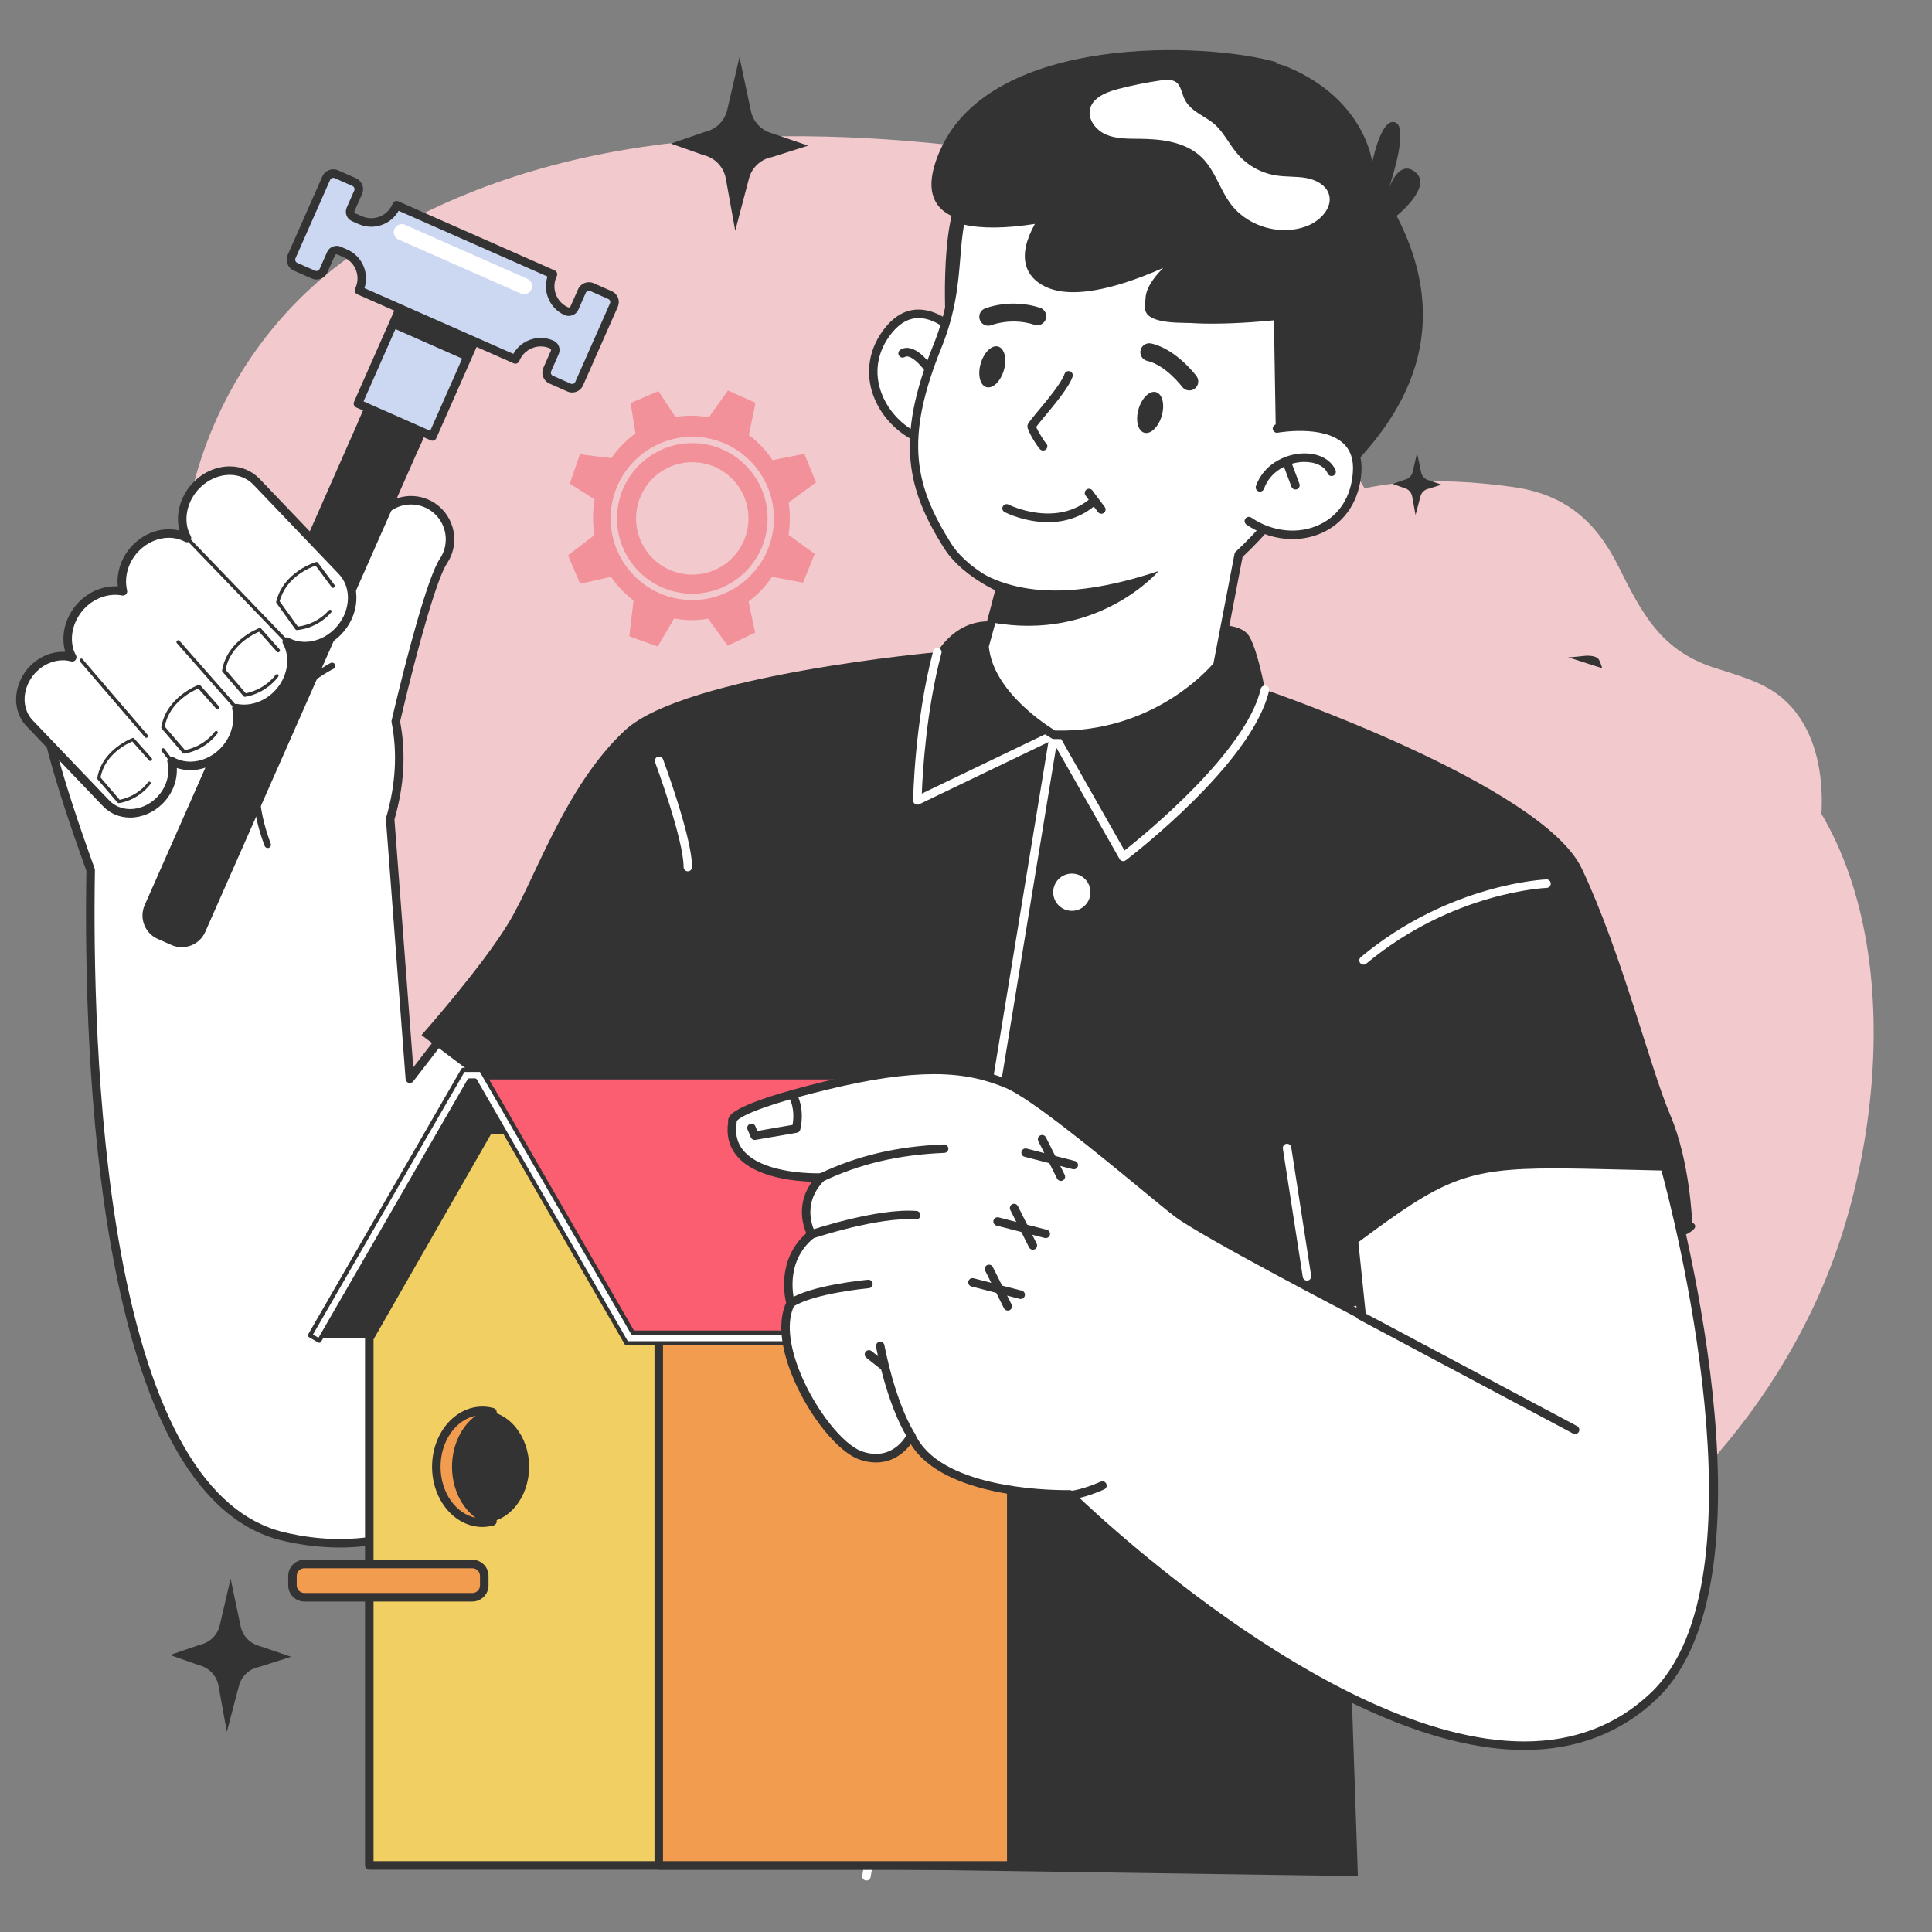 <svg version="1.2" xmlns="http://www.w3.org/2000/svg" viewBox="0 0 1080 1080" width="1080" height="1080">
	<rect x="0" y="0" width="1080" height="1080" fill="#808080" stroke="none"/>
	<style>
		.s0 { fill: #f2c9cc } 
		.s1 { fill: #f29199 } 
		.s2 { fill: #ffffff } 
		.s3 { fill: #333333 } 
		.s4 { fill: #ccd7f2 } 
		.s5 { fill: #f2cf63 } 
		.s6 { fill: #f29c50 } 
		.s7 { fill: #fc5e71 } 
	</style>
	<path id="&lt;Path&gt;" class="s0" d="m932.54 570.41c33.69-13.02 62.11-39.35 76.1-72.84 13.14-31.47 16.47-82.42-12.01-107.1-10.82-9.37-25.32-12.91-38.91-17.39-29.38-9.7-39.96-30.34-53.08-56.65-12.81-25.68-30.24-40.21-58.95-44.21-42.42-5.91-88.32-5.39-126.06 17.38-36.87 22.26-49.04 68.84-30.55 107.31 12.46 25.94 36.54 45.95 44.21 73.69 7.45 26.97 0.5 56.13 19.75 79.47 15.52 18.8 41.41 24.95 65.58 28.18 33.12 4.42 67.26 5.43 99.55-3.17q7.35-1.96 14.37-4.67z"/>
	<path id="&lt;Compound Path&gt;" class="s1" d="m784.38 330.36c-8.23-0.91-15.67 5.04-16.58 13.27-0.92 8.23 5.04 15.67 13.27 16.59 8.23 0.91 15.67-5.04 16.59-13.27 0.91-8.23-5.04-15.68-13.28-16.59zm9.49 16.17c-0.68 6.15-6.22 10.59-12.38 9.9-6.15-0.68-10.59-6.22-9.91-12.38 0.69-6.15 6.23-10.59 12.39-9.9 6.15 0.68 10.59 6.22 9.9 12.38z"/>
	<path id="&lt;Compound Path&gt;" class="s1" d="m801.95 342.1l5.47-3.99-2.35-5.71-6.35 1.27q-0.12-0.21-0.25-0.41c-1.27-1.82-2.78-3.35-4.45-4.6l1.31-6.42-5.49-2.48-3.81 5.37c-2.19-0.41-4.44-0.44-6.66-0.07l-3.39-5.17-5.56 2.39 0.99 6.09q-0.19 0.12-0.38 0.25c-1.77 1.32-3.24 2.91-4.44 4.65l-6.27-0.78-2.04 5.87 4.96 3.13c-0.4 2.34-0.41 4.74-0.03 7.11l-5.27 4.06 2.42 5.67 6.17-1.4q0.05 0.09 0.11 0.19c1.25 1.79 2.73 3.3 4.37 4.54l-0.85 7.14 5.66 2.04 3.29-5.59c2.22 0.42 4.51 0.43 6.76 0.05l3.92 5.38 5.48-2.6-1.33-6.23q0.08-0.05 0.15-0.09c1.82-1.37 3.34-3.02 4.56-4.84l6.17 1.19 2.34-5.74-5.23-3.8c0.34-2.13 0.35-4.32 0.02-6.47zm-3.03 4.99c-0.99 8.93-9.06 15.38-17.99 14.39-8.93-0.99-15.38-9.06-14.39-17.99 0.99-8.93 9.06-15.38 17.98-14.39 8.93 0.99 15.39 9.06 14.4 17.99z"/>
	<path id="&lt;Path&gt;" class="s2" d="m745.97 431.71l-19.59 25.38-3.93-51.82c1.64-5.6 2.53-12.33 1.12-19.48 3.48-14.86 7.41-28.89 9.49-31.96 2.41-3.56 1.49-8.41-2.08-10.82-3.56-2.42-8.41-1.49-10.82 2.07-2.4 3.54-5.04 11.4-7.46 20.07-5.26-6.55-10.52-11.52-10.52-11.52 0 0-48.31 14.3-49.14 25.78-0.46 6.4 4.86 22.77 9.66 36.03-0.6 34.97 1.54 123.99 38.31 132.91 45.85 11.13 73.01-48.08 73.01-48.08l13.8-24.49z"/>
	<path id="&lt;Compound Path&gt;" class="s3" d="m712.41 550.59q0 0 0 0c-3.83 0-7.73-0.47-11.6-1.41-37.02-8.99-39.59-96.29-38.96-133.6-6.79-18.75-10.04-30.94-9.66-36.23 0.85-11.73 44.75-25.06 49.75-26.54 0.29-0.08 0.61-0.01 0.83 0.2 0.05 0.05 4.68 4.44 9.56 10.34 2.69-9.43 5.09-15.73 7.13-18.74 1.61-2.38 4.28-3.79 7.16-3.79 1.73 0 3.4 0.51 4.84 1.48 3.94 2.68 4.98 8.06 2.3 12.01-1.8 2.65-5.45 15.01-9.32 31.49 1.19 6.25 0.81 12.83-1.13 19.56l3.75 49.46 18.24-23.63c0.15-0.2 0.38-0.32 0.63-0.33 0.24-0.02 0.49 0.08 0.66 0.26l41.85 44.08c0.25 0.27 0.3 0.68 0.12 1l-13.8 24.49c-0.03 0.06-5.81 12.55-16.3 24.87-13.96 16.38-29.88 25.03-46.05 25.03zm-10.46-196.01c-13.61 4.08-47.43 16.06-48.07 24.89-0.36 4.99 2.97 17.33 9.62 35.68q0.05 0.15 0.05 0.3c-0.28 16.36 0.01 48 5.13 76.06 6.09 33.41 17.03 52.26 32.53 56.02 3.74 0.91 7.51 1.37 11.2 1.37 37.92 0 60.61-48.49 60.84-48.98l13.52-24.01-40.73-42.9-18.99 24.59c-0.21 0.28-0.57 0.4-0.91 0.3-0.34-0.1-0.58-0.4-0.6-0.75l-3.93-51.82q-0.02-0.15 0.03-0.3c1.92-6.58 2.29-13 1.1-19.08q-0.04-0.18 0-0.36c3.13-13.34 7.3-28.81 9.62-32.23 2.15-3.17 1.32-7.5-1.85-9.65-1.16-0.78-2.5-1.2-3.89-1.2-2.31 0-4.46 1.14-5.76 3.05-2.05 3.02-4.52 9.69-7.34 19.82-0.09 0.3-0.34 0.54-0.65 0.6-0.31 0.06-0.63-0.05-0.83-0.3-4.4-5.47-8.83-9.88-10.09-11.1z"/>
	<path id="&lt;Path&gt;" class="s3" d="m698.16 411.04q0.04-0.01 0.09-0.03c0.34-0.13 0.51-0.5 0.38-0.84-9.07-24.01 11.63-34.44 12.52-34.87 0.32-0.16 0.45-0.55 0.3-0.87-0.16-0.33-0.56-0.46-0.87-0.3-0.23 0.11-22.66 11.36-13.17 36.5 0.12 0.31 0.44 0.47 0.75 0.41z"/>
	<path id="&lt;Path&gt;" class="s3" d="m735.44 304.6l-4.49-1.98c-2.1-0.93-4.55 0.02-5.48 2.12l-51.99 117.7c-1.14 2.59 0.03 5.61 2.61 6.75l2.73 1.2c2.58 1.14 5.6-0.02 6.74-2.61l52-117.71c0.92-2.09-0.03-4.54-2.12-5.47z"/>
	<path id="&lt;Path&gt;" class="s3" d="m730.27 326.58l-12.09-5.34-2.16 4.9 12.08 5.34z"/>
	<path id="&lt;Path&gt;" class="s4" d="m739.97 308.36l-14.86-6.56-9.09 20.57 14.86 6.57z"/>
	<path id="&lt;Compound Path&gt;" class="s3" d="m730.88 329.79q-0.17 0-0.34-0.08l-14.86-6.56q-0.32-0.15-0.45-0.47-0.12-0.33 0.02-0.65l9.09-20.58q0.14-0.31 0.47-0.45 0.32-0.12 0.65 0.02l14.86 6.56c0.42 0.19 0.62 0.69 0.43 1.12l-9.09 20.58q-0.15 0.32-0.47 0.45-0.15 0.06-0.31 0.06zm-13.74-7.85l13.31 5.88 8.4-19.03-13.3-5.88z"/>
	<path id="&lt;Path&gt;" class="s3" d="m739.84 308.43l-14.8-6.54-2.34 5.28 14.81 6.54z"/>
	<path id="&lt;Path&gt;" class="s4" d="m760.71 299.92l-1.51 3.42c-0.27 0.61-0.98 0.88-1.59 0.61-2.74-1.21-3.98-4.41-2.77-7.16l0.09-0.2-31.19-13.78-0.09 0.21c-1.21 2.74-4.42 3.98-7.16 2.77l-1.31-0.58c-0.61-0.27-0.88-0.98-0.61-1.59l1.49-3.39c0.35-0.78-0.01-1.69-0.79-2.04l-3.54-1.56c-0.78-0.35-1.69 0.01-2.04 0.79l-6.9 15.62c-0.34 0.78 0.01 1.7 0.79 2.04l3.54 1.57c0.78 0.34 1.7-0.01 2.04-0.79l1.5-3.39c0.27-0.61 0.98-0.89 1.59-0.62l1.3 0.58c2.75 1.21 3.99 4.42 2.78 7.16l-0.09 0.2 31.19 13.78 0.09-0.2c1.21-2.74 4.42-3.99 7.16-2.77 0.61 0.26 0.89 0.98 0.62 1.58l-1.51 3.42c-0.34 0.77 0.01 1.66 0.77 2l3.59 1.59c0.77 0.34 1.67-0.01 2.01-0.78l6.92-15.67c0.34-0.77-0.01-1.67-0.77-2l-3.6-1.59c-0.76-0.34-1.66 0.01-2 0.77z"/>
	<path id="&lt;Compound Path&gt;" class="s3" d="m758.77 320.17q-0.5 0-0.96-0.2l-3.59-1.59c-1.19-0.53-1.74-1.93-1.21-3.12l1.51-3.42c0.05-0.12 0.03-0.22 0.01-0.27-0.02-0.05-0.07-0.15-0.19-0.2q-0.89-0.39-1.85-0.39c-1.82 0-3.46 1.07-4.19 2.73l-0.09 0.21q-0.15 0.31-0.47 0.44-0.33 0.13-0.65-0.01l-31.2-13.78q-0.31-0.14-0.44-0.47-0.13-0.33 0.01-0.65l0.09-0.2c1.02-2.31-0.03-5.02-2.34-6.04l-1.31-0.58c-0.17-0.08-0.39 0.01-0.46 0.18l-1.5 3.39c-0.38 0.87-1.25 1.43-2.19 1.43q-0.51 0-0.97-0.21l-3.54-1.56c-0.59-0.26-1.03-0.73-1.27-1.33-0.23-0.59-0.21-1.25 0.05-1.83l6.9-15.62c0.38-0.87 1.24-1.43 2.19-1.43q0.5 0 0.97 0.2l3.54 1.57c0.58 0.25 1.03 0.73 1.26 1.32 0.23 0.6 0.22 1.25-0.04 1.84l-1.5 3.38c-0.05 0.12-0.02 0.23 0 0.28 0.02 0.05 0.07 0.14 0.18 0.19l1.31 0.58q0.89 0.39 1.85 0.39c1.81 0 3.46-1.07 4.19-2.73l0.09-0.2q0.15-0.32 0.47-0.45 0.33-0.12 0.65 0.01l31.19 13.78c0.43 0.19 0.63 0.69 0.44 1.12l-0.09 0.21c-0.5 1.12-0.53 2.36-0.08 3.5 0.44 1.14 1.3 2.04 2.42 2.54 0.17 0.08 0.39-0.01 0.47-0.18l1.51-3.42c0.37-0.86 1.22-1.41 2.16-1.41q0.5 0 0.96 0.2l3.59 1.59c0.58 0.25 1.02 0.72 1.25 1.31 0.23 0.59 0.21 1.23-0.04 1.81l-6.93 15.68c-0.38 0.85-1.23 1.41-2.16 1.41zm-6.28-10.89q1.32 0 2.53 0.54c0.51 0.22 0.89 0.62 1.09 1.14 0.2 0.51 0.18 1.07-0.04 1.57l-1.51 3.41c-0.15 0.34 0.01 0.74 0.35 0.89l3.59 1.58c0.33 0.15 0.74-0.01 0.88-0.34l6.93-15.68q0.1-0.25 0.01-0.51-0.11-0.25-0.36-0.37l-3.59-1.59c-0.33-0.14-0.74 0.02-0.88 0.35l-1.51 3.41c-0.44 1.01-1.7 1.5-2.71 1.05-1.53-0.68-2.71-1.91-3.32-3.48-0.53-1.36-0.56-2.84-0.11-4.22l-29.7-13.11c-1.1 1.95-3.18 3.18-5.46 3.18q-1.32 0-2.54-0.54l-1.3-0.57c-0.5-0.22-0.89-0.63-1.09-1.14-0.19-0.51-0.18-1.07 0.04-1.57l1.5-3.39q0.11-0.27 0.01-0.53-0.11-0.27-0.37-0.39l-3.54-1.56c-0.35-0.16-0.77 0.01-0.92 0.35l-6.9 15.63q-0.11 0.26-0.01 0.53 0.1 0.27 0.37 0.39l3.53 1.56c0.35 0.16 0.77-0.01 0.93-0.36l1.49-3.39c0.45-1 1.7-1.49 2.71-1.04l1.31 0.57c2.97 1.32 4.42 4.67 3.43 7.7l29.69 13.12c1.11-1.96 3.19-3.19 5.47-3.19z"/>
	<path id="&lt;Path&gt;" class="s2" d="m748.52 300.43l-24.39-10.78c-0.81-0.35-1.18-1.31-0.82-2.11 0.36-0.81 1.31-1.18 2.12-0.83l24.39 10.78c0.81 0.35 1.17 1.31 0.82 2.12-0.36 0.8-1.31 1.17-2.12 0.82z"/>
	<path id="&lt;Path&gt;" class="s2" d="m695.78 337.97l17.05 17.84c3.05 3.19 2.65 8.62-0.87 12.14-2.93 2.93-7.07 3.58-10.14 1.91 1.75 3.21 1.05 7.6-1.97 10.62-2.3 2.3-5.37 3.19-8.08 2.65 0.69 2.9-0.21 6.27-2.66 8.72-2.97 2.96-7.19 3.6-10.28 1.84 0.65 2.62-0.15 5.67-2.37 7.89-3.16 3.16-7.93 3.41-10.66 0.56l-15.29-16c-0.71-0.74-1.21-1.61-1.5-2.56-0.85-2.7-0.05-5.98 2.29-8.32 2.2-2.21 5.19-2.96 7.73-2.26q-0.33-0.59-0.55-1.23c-0.94-3.02-0.05-6.68 2.56-9.28 2.31-2.32 5.39-3.2 8.1-2.65-0.68-2.91 0.19-6.27 2.64-8.73 2.93-2.92 7.07-3.57 10.14-1.91q-0.36-0.64-0.58-1.33c-0.95-3.01-0.06-6.67 2.55-9.28 3.52-3.52 8.85-3.8 11.89-0.62z"/>
	<path id="&lt;Compound Path&gt;" class="s3" d="m670.58 404.97c-2.09 0-4-0.79-5.39-2.24l-15.29-16q-1.18-1.23-1.7-2.9c-0.97-3.08 0.01-6.68 2.5-9.17 1.88-1.88 4.46-2.9 6.94-2.75-1.01-3.38 0.08-7.3 2.8-10.02 2.08-2.09 4.93-3.21 7.68-3.04-0.31-2.98 0.81-6.09 3.06-8.34 1.95-1.94 4.54-3.06 7.11-3.06q1.09 0.01 2.12 0.26c-0.86-3.31 0.24-7.08 2.88-9.72 1.96-1.96 4.57-3.08 7.15-3.08 2.31 0 4.42 0.88 5.95 2.47l17.06 17.84c3.35 3.52 2.95 9.5-0.89 13.33-1.94 1.95-4.53 3.06-7.1 3.06q-1.1 0-2.14-0.26c0.87 3.28-0.18 7.04-2.87 9.73-2.07 2.07-4.9 3.19-7.65 3.04 0.3 2.97-0.83 6.07-3.09 8.33-1.95 1.95-4.54 3.06-7.11 3.06q-1.41 0-2.71-0.43c0.13 2.55-0.89 5.16-2.83 7.1-1.77 1.78-4.13 2.79-6.48 2.79zm-13.45-31.37c-1.89 0-3.8 0.82-5.23 2.26-2.05 2.04-2.87 4.97-2.08 7.46q0.4 1.29 1.31 2.24l15.28 15.99c1.07 1.11 2.55 1.73 4.17 1.73 1.9 0 3.82-0.84 5.28-2.3 1.93-1.93 2.75-4.64 2.15-7.09-0.08-0.33 0.04-0.67 0.31-0.88 0.27-0.2 0.64-0.23 0.93-0.06 0.99 0.57 2.15 0.86 3.35 0.86 2.12 0 4.28-0.93 5.91-2.56 2.15-2.15 3.08-5.18 2.44-7.92-0.07-0.28 0.01-0.58 0.21-0.78 0.2-0.21 0.5-0.31 0.78-0.25 2.5 0.49 5.33-0.44 7.31-2.42 2.7-2.7 3.44-6.65 1.82-9.61-0.18-0.33-0.12-0.74 0.14-1.01 0.27-0.27 0.68-0.32 1.01-0.15 0.96 0.53 2.08 0.8 3.24 0.8 2.12 0 4.27-0.93 5.9-2.56 3.19-3.19 3.58-8.1 0.86-10.95l-17.05-17.84c-1.21-1.26-2.89-1.96-4.73-1.96-2.14 0-4.31 0.95-5.95 2.59-2.31 2.31-3.23 5.61-2.34 8.42q0.16 0.53 0.52 1.19c0.18 0.33 0.12 0.74-0.15 1.01-0.26 0.26-0.67 0.32-1 0.14-0.96-0.52-2.08-0.8-3.23-0.8-2.13 0-4.28 0.94-5.91 2.56-2.13 2.14-3.06 5.18-2.41 7.93 0.07 0.28-0.02 0.58-0.22 0.78-0.2 0.21-0.49 0.3-0.77 0.25-2.51-0.51-5.35 0.42-7.34 2.42-2.31 2.3-3.23 5.61-2.35 8.42 0.12 0.38 0.31 0.75 0.49 1.09 0.15 0.3 0.12 0.67-0.09 0.93-0.21 0.27-0.56 0.38-0.89 0.29q-0.81-0.22-1.67-0.22z"/>
	<path id="&lt;Path&gt;" class="s3" d="m701.64 370.16c0.12 0.06 0.28 0.03 0.39-0.08 0.13-0.14 0.15-0.34 0.03-0.47l-19.89-20.65c-0.12-0.12-0.32-0.11-0.46 0.02-0.14 0.14-0.15 0.35-0.03 0.47l19.89 20.66q0.03 0.03 0.07 0.05z"/>
	<path id="&lt;Path&gt;" class="s3" d="m691.6 383.44c0.12 0.05 0.27 0.03 0.38-0.07 0.14-0.13 0.16-0.34 0.05-0.47l-11.64-13.22c-0.11-0.13-0.31-0.13-0.46 0-0.14 0.14-0.16 0.35-0.05 0.47l11.64 13.22q0.04 0.04 0.08 0.07z"/>
	<path id="&lt;Path&gt;" class="s3" d="m673.65 389.04c0.11 0.05 0.26 0.03 0.37-0.07 0.14-0.13 0.17-0.34 0.05-0.47l-13.01-15.16c-0.1-0.13-0.31-0.13-0.45 0.01-0.14 0.12-0.17 0.34-0.06 0.46l13.01 15.16q0.04 0.04 0.09 0.07z"/>
	<path id="&lt;Path&gt;" class="s3" d="m678.66 393.99c0.11 0.06 0.25 0.04 0.36-0.05 0.15-0.13 0.18-0.34 0.08-0.47l-1.71-2.23c-0.11-0.14-0.31-0.15-0.46-0.02-0.14 0.12-0.18 0.33-0.08 0.47l1.72 2.23q0.04 0.05 0.09 0.07z"/>
	<path id="&lt;Path&gt;" class="s3" d="m699.72 362.07q0.02 0.05 0.05 0.09l3.8 5.28q0.09 0.13 0.25 0.12c0.15 0 3.91-0.18 6.85-3.49 0.13-0.16 0.13-0.37 0-0.49-0.13-0.11-0.34-0.09-0.47 0.06-2.39 2.69-5.45 3.15-6.17 3.22l-3.62-5.03c1.27-4.89 6.12-6.76 7.18-7.12l3.22 4.33c0.1 0.14 0.31 0.15 0.47 0.02 0.15-0.12 0.19-0.34 0.08-0.48l-3.34-4.49q-0.12-0.16-0.33-0.11c-0.06 0.02-6.52 1.88-7.97 7.91q-0.02 0.1 0 0.18z"/>
	<path id="&lt;Path&gt;" class="s3" d="m688.94 375.78q0.02 0.04 0.05 0.08l4.23 4.92q0.1 0.11 0.26 0.1c0.16-0.02 3.93-0.49 6.63-3.99 0.12-0.16 0.1-0.38-0.03-0.48-0.14-0.1-0.36-0.06-0.48 0.1-2.2 2.84-5.24 3.53-5.96 3.66l-4.02-4.69c0.9-4.92 5.65-7.16 6.69-7.59l3.56 4.02c0.12 0.13 0.33 0.13 0.48-0.01 0.14-0.14 0.16-0.36 0.05-0.48l-3.71-4.18q-0.13-0.14-0.33-0.08c-0.07 0.03-6.43 2.37-7.43 8.44q-0.02 0.1 0.01 0.18z"/>
	<path id="&lt;Path&gt;" class="s3" d="m676.81 387.12q0.02 0.04 0.05 0.08l4.22 4.92q0.1 0.11 0.26 0.09c0.16-0.01 3.93-0.48 6.64-3.99 0.12-0.16 0.1-0.37-0.03-0.47-0.15-0.11-0.36-0.07-0.48 0.09-2.2 2.85-5.24 3.54-5.96 3.67l-4.02-4.69c0.9-4.93 5.65-7.16 6.68-7.59l3.57 4.02c0.12 0.13 0.33 0.12 0.48-0.01 0.14-0.14 0.16-0.36 0.05-0.49l-3.71-4.17q-0.13-0.14-0.34-0.08c-0.06 0.02-6.42 2.36-7.43 8.44q-0.01 0.09 0.02 0.18z"/>
	<path id="&lt;Path&gt;" class="s3" d="m664.03 397.26q0.02 0.05 0.05 0.08l4 4.66q0.1 0.11 0.25 0.09c0.15-0.01 3.72-0.46 6.28-3.78 0.11-0.15 0.1-0.35-0.03-0.45-0.14-0.1-0.34-0.06-0.45 0.09-2.08 2.7-4.97 3.35-5.65 3.47l-3.81-4.44c0.86-4.66 5.36-6.78 6.34-7.19l3.38 3.81c0.11 0.12 0.31 0.12 0.44-0.01 0.14-0.13 0.16-0.34 0.05-0.46l-3.51-3.95q-0.12-0.14-0.32-0.08c-0.06 0.03-6.08 2.24-7.03 7.99q-0.02 0.09 0.01 0.17z"/>
	<path id="&lt;Path&gt;" class="s3" d="m982.2 485.74c0 0-0.4-12.17-4.38-21.45-3.97-9.27-9.68-32.36-17.63-49.14-7.95-16.78-63.22-35.7-63.22-35.7 0 0-1.33-7.5-3.09-10.58-1.77-3.09-8.39-2.21-8.39-2.21 0 0-29.59 3.54-39.31 0-9.72-3.53-14.57 5.3-14.57 5.3 0 0-50.34 4.53-62.27 15.57q-1.17 1.08-2.25 2.24c-3.87 4.13-7.06 9.03-9.8 13.96q-0.45 0.79-0.87 1.59c-4.2 7.84-7.31 15.62-10.23 20.49-5.3 8.83-17.48 22.56-17.48 22.56l18.43 13.87 18.28 14.14c0 0-5.65 37.64-11.08 78.6-4 32.29-3.38 58.8-3.38 58.8l164.56 2.37-3.86-113.2c10.78-1.81 78.25-12.82 70.54-17.21z"/>
	<path id="&lt;Path&gt;" class="s2" d="m781.84 415.69c-0.47 0-0.84-0.38-0.84-0.85 0-5.52-5.64-20.75-5.69-20.9-0.16-0.44 0.06-0.93 0.5-1.09 0.43-0.16 0.92 0.06 1.08 0.5 0.24 0.64 5.8 15.67 5.8 21.49 0 0.47-0.38 0.85-0.85 0.85z"/>
	<path id="&lt;Path&gt;" class="s3" d="m737.64 456.37h92.96l-30.25 52.43h-92.96z"/>
	<path id="&lt;Path&gt;" class="s5" d="m829.71 466.73l-87.67 0.62-23.75 41.49v105.18h128.07v-103.18z"/>
	<path id="&lt;Compound Path&gt;" class="s3" d="m846.36 614.87h-128.07c-0.47 0-0.85-0.38-0.85-0.85v-105.18q0-0.22 0.11-0.42l23.76-41.49c0.15-0.27 0.42-0.43 0.73-0.43l87.66-0.62q0.01 0 0.01 0c0.35 0 0.67 0.22 0.79 0.55l16.66 44.11q0.05 0.14 0.05 0.3v103.18c0 0.47-0.38 0.85-0.85 0.85zm-127.22-1.7h126.37v-102.18l-16.39-43.41-86.58 0.61-23.4 40.88z"/>
	<path id="&lt;Path&gt;" class="s6" d="m837.22 466.73l-48.14 0.62-13.04 41.49v105.18h70.32v-103.18z"/>
	<path id="&lt;Compound Path&gt;" class="s3" d="m846.36 614.87h-70.32c-0.47 0-0.85-0.38-0.85-0.85v-105.18q0-0.13 0.04-0.25l13.04-41.5c0.11-0.35 0.43-0.59 0.8-0.59l48.14-0.62c0.37-0.02 0.76 0.28 0.84 0.68l9.14 44.1q0.02 0.09 0.02 0.18v103.18c0 0.47-0.38 0.85-0.85 0.85zm-69.48-1.7h68.63v-102.25l-8.98-43.33-46.83 0.6-12.82 40.78z"/>
	<path id="&lt;Path&gt;" class="s7" d="m832.94 456.37h-92.95l30.25 52.43h92.95z"/>
	<path id="&lt;Compound Path&gt;" class="s3" d="m864.66 509.65h-94.91l-31.23-54.13h94.91zm-93.93-1.7h90.99l-29.27-50.74h-90.99z"/>
	<path id="&lt;Path&gt;" class="s2" d="m864.43 509.86h-94.81l-0.3-0.53-29.95-51.9h-1.11l-29.95 51.9-1.84-1.06 30.56-52.97h3.57l0.31 0.53 29.94 51.91h93.58z"/>
	<path id="&lt;Compound Path&gt;" class="s3" d="m864.43 510.29h-94.81q-0.24-0.01-0.37-0.22l-0.3-0.53-29.82-51.69h-0.63l-29.82 51.69q-0.09 0.15-0.26 0.2-0.17 0.04-0.32-0.04l-1.84-1.07c-0.2-0.11-0.27-0.37-0.15-0.57l30.55-52.97q0.13-0.2 0.37-0.21h3.57q0.24 0.01 0.37 0.21l0.31 0.53 29.82 51.69h93.33c0.23 0 0.42 0.19 0.42 0.43v2.12c0 0.24-0.19 0.43-0.42 0.43zm-94.56-0.85h94.14v-1.28h-93.16q-0.24-0.01-0.37-0.21l-30.12-52.22h-3.09l-30.22 52.38 1.11 0.64 29.73-51.53q0.13-0.21 0.37-0.22h1.11q0.24 0.01 0.37 0.22z"/>
	<path id="&lt;Path&gt;" class="s3" d="m750.17 534.49c0-6.17-4.12-11.16-9.21-11.16-5.09 0-9.21 4.99-9.21 11.16 0 6.16 4.12 11.16 9.21 11.16 5.09 0 9.21-5 9.21-11.16z"/>
	<path id="&lt;Path&gt;" class="s6" d="m735.65 534.49c0-5.34 3.09-9.78 7.22-10.89q-0.97-0.27-2-0.27c-5.08 0-9.21 4.99-9.21 11.16 0 6.16 4.13 11.16 9.21 11.16q1.03-0.01 2-0.28c-4.13-1.11-7.22-5.55-7.22-10.88z"/>
	<path id="&lt;Compound Path&gt;" class="s3" d="m740.87 546.49c-5.54 0-10.06-5.38-10.06-12.01 0-6.62 4.52-12 10.06-12q1.07-0.01 2.22 0.3c0.37 0.1 0.62 0.44 0.62 0.82 0 0.39-0.25 0.72-0.62 0.82-3.82 1.03-6.59 5.26-6.59 10.06 0 4.81 2.77 9.04 6.59 10.07 0.37 0.1 0.63 0.43 0.62 0.82 0 0.38-0.25 0.72-0.63 0.82q-1.14 0.31-2.21 0.3zm-1.36-22.18c-3.97 0.81-7 5.06-7 10.17 0 5.12 3.03 9.37 7 10.18-2.88-2.14-4.71-5.92-4.71-10.18 0-4.25 1.83-8.03 4.71-10.17z"/>
	<path id="&lt;Path&gt;" class="s6" d="m705.35 560.53h33.49c1.31 0 2.39-1.08 2.39-2.39v-1.87c0-1.31-1.08-2.39-2.39-2.39h-33.49c-1.31 0-2.39 1.08-2.39 2.39v1.87c0 1.31 1.08 2.39 2.39 2.39z"/>
	<path id="&lt;Compound Path&gt;" class="s3" d="m738.84 561.37h-33.49c-1.78 0-3.23-1.45-3.23-3.23v-1.87c0-1.79 1.45-3.24 3.23-3.24h33.49c1.79 0 3.24 1.45 3.24 3.24v1.87c0 1.78-1.45 3.23-3.24 3.23zm-33.49-6.64c-0.85 0-1.54 0.69-1.54 1.54v1.87c0 0.85 0.69 1.54 1.54 1.54h33.49c0.85 0 1.54-0.69 1.54-1.54v-1.87c0-0.85-0.69-1.54-1.54-1.54z"/>
	<path id="&lt;Path&gt;" class="s2" d="m976.73 474.55c0 0 23.27 81.47-2.21 105.67-38.6 36.68-116.52-40.23-116.52-40.23 0 0-25.98 0.69-31.61-11.7 0 0-3.09 6.32-10.02 3.96-6.92-2.37-18.55-21.52-14.02-30.38 0 0-2.57-8.34 4.16-13.74 0 0-3.44-5.92 1.94-11.34 0 0-19.67 0.77-17.7-11.18 0 0-1.79-2.2 18.68-7.19 20.47-4.99 29.25-3.14 36.12-0.31 6.87 2.83 28.66 21.75 33.97 25.79 5.31 4.04 36.74 20.36 36.74 20.36l-1.55-14.97c22.65-16.87 23.36-15.61 62.02-14.74z"/>
	<path id="&lt;Compound Path&gt;" class="s3" d="m948.69 590.98c-38.31 0-87.05-46.29-91.03-50.14-3.05 0.03-24.82-0.16-31.34-10.87-1.11 1.47-3.36 3.66-6.95 3.66q-1.58-0.01-3.27-0.58c-4.34-1.49-10.25-8.86-13.46-16.78-2.38-5.89-2.8-11.02-1.19-14.49-0.39-1.64-1.7-8.83 4.01-13.88-0.68-1.61-2.01-5.97 1.15-10.27-3.6-0.12-11.36-0.87-14.94-5.09-1.58-1.86-2.18-4.17-1.79-6.86q-0.06-0.27 0.05-0.64c0.25-0.74 1-2.98 19.3-7.44 8.67-2.11 15.77-3.14 21.71-3.14 7.02 0 11.49 1.45 14.93 2.87 5.24 2.16 18.6 13.16 27.44 20.44 3.01 2.48 5.38 4.43 6.73 5.46 4.55 3.46 29.07 16.34 35.21 19.55l-1.38-13.4c-0.03-0.3 0.1-0.59 0.34-0.77 17.49-13.03 22.07-15.34 40.5-15.34 4.14 0 9.08 0.12 14.8 0.26q3.38 0.09 7.24 0.17c0.37 0.01 0.69 0.26 0.79 0.62 0.96 3.34 23.12 82.24-2.43 106.52-7.09 6.73-15.98 10.14-26.42 10.14zm-90.69-51.84q0.35 0.01 0.6 0.25c0.51 0.5 51.01 49.89 90.09 49.89q0 0 0 0c9.99 0 18.49-3.25 25.25-9.67 23.67-22.5 4.18-96.75 2.14-104.22q-3.51-0.09-6.61-0.16c-5.71-0.15-10.64-0.27-14.76-0.27-17.77 0-22.31 2.24-39.1 14.72l1.5 14.5c0.03 0.31-0.11 0.61-0.37 0.79-0.26 0.17-0.59 0.19-0.87 0.05-1.29-0.67-31.55-16.4-36.86-20.44-1.37-1.04-3.76-3.01-6.78-5.5-8.23-6.78-22.01-18.12-27.01-20.18-3.29-1.36-7.56-2.74-14.28-2.74-5.8 0-12.78 1.01-21.31 3.09-15.28 3.72-17.67 5.78-18.04 6.26q0.02 0.12 0 0.24c-0.38 2.29 0.07 4.16 1.37 5.69 3.55 4.18 12.2 4.51 14.77 4.51q0.65-0.01 0.68-0.01c0.34-0.04 0.67 0.19 0.81 0.5 0.14 0.32 0.07 0.7-0.17 0.94-4.86 4.91-1.84 10.27-1.81 10.32 0.21 0.37 0.13 0.83-0.2 1.09-6.21 4.98-3.9 12.75-3.88 12.83q0.1 0.33-0.06 0.64c-1.54 3.02-1.15 7.77 1.11 13.37 3 7.4 8.57 14.49 12.44 15.81q1.42 0.49 2.72 0.49c4.22 0 6.18-3.85 6.26-4.01 0.15-0.3 0.45-0.45 0.78-0.48 0.32 0.01 0.62 0.2 0.76 0.5 4.84 10.67 25.92 11.21 30.1 11.21q0.69 0 0.71-0.01 0.01 0 0.02 0z"/>
	<path id="&lt;Path&gt;" class="s3" d="m808.61 477.61c-0.37 0.08-0.76-0.1-0.93-0.46-0.2-0.42-0.02-0.93 0.4-1.13 7.58-3.6 15.47-5.46 24.85-5.84 0.47-0.02 0.86 0.34 0.88 0.81 0.02 0.47-0.35 0.86-0.81 0.88-9.14 0.37-16.83 2.18-24.19 5.68q-0.1 0.04-0.2 0.06z"/>
	<path id="&lt;Path&gt;" class="s3" d="m827.56 485.12q-0.11 0.03-0.23 0.02c-7.4-0.59-20.42 3.75-20.55 3.79-0.44 0.15-0.92-0.09-1.07-0.53-0.15-0.44 0.09-0.92 0.53-1.07 0.55-0.18 13.48-4.49 21.22-3.88 0.47 0.04 0.82 0.45 0.78 0.91-0.03 0.39-0.32 0.69-0.68 0.76z"/>
	<path id="&lt;Path&gt;" class="s3" d="m802.51 502.7c-0.32 0.07-0.67-0.07-0.87-0.36-0.25-0.39-0.15-0.92 0.24-1.17 4.48-2.95 15.45-3.95 15.91-3.99 0.47-0.04 0.88 0.3 0.92 0.77 0.04 0.46-0.3 0.87-0.77 0.91-0.11 0.01-11.01 1.01-15.13 3.72q-0.14 0.09-0.3 0.12z"/>
	<path id="&lt;Path&gt;" class="s3" d="m803.62 467.84q-0.01 0-0.02 0.01l-8.27 1.42c-0.39 0.07-0.78-0.14-0.93-0.51l-0.65-1.55c-0.18-0.44 0.03-0.93 0.46-1.11 0.43-0.18 0.92 0.02 1.1 0.45l0.39 0.94 7.04-1.21c0.55-3.27-0.59-5.26-0.64-5.35-0.24-0.4-0.11-0.92 0.29-1.16 0.4-0.24 0.92-0.11 1.16 0.29 0.07 0.11 1.68 2.85 0.73 7.14-0.07 0.32-0.33 0.58-0.66 0.64z"/>
	<path id="&lt;Path&gt;" class="s3" d="m798.67 273.19l7.17-2.27-7.17-2.45c-2.15-0.57-3.79-2.29-4.25-4.46l-2.27-10.77-2.45 10.54c-0.51 2.22-2.27 3.94-4.5 4.41l-6.75 2.32 6.52 2.3c2.28 0.53 4.03 2.36 4.44 4.67l1.89 10.41 2.74-10.42c0.58-2.2 2.38-3.87 4.63-4.28z"/>
	<path id="&lt;Path&gt;" class="s3" d="m696.37 574.4l6.32-2-6.32-2.16c-1.89-0.5-3.34-2.02-3.75-3.94l-2-9.49-2.16 9.29c-0.45 1.96-2 3.48-3.97 3.89l-5.95 2.05 5.75 2.03c2.01 0.46 3.55 2.08 3.92 4.11l1.66 9.19 2.42-9.19c0.51-1.95 2.1-3.42 4.08-3.78z"/>
	<g id="Layer 1">
		<path id="&lt;Path&gt;" class="s0" d="m806.76 920.59c94.42-36.48 174.04-110.27 213.23-204.09 36.85-88.19 46.16-230.96-33.65-300.12-30.3-26.25-70.93-36.15-109.01-48.72-82.32-27.16-111.98-85.02-148.73-158.72-35.89-71.95-84.73-112.68-165.18-123.89-118.86-16.55-247.47-15.11-353.23 48.72-103.32 62.34-137.42 192.87-85.6 300.68 34.92 72.67 102.4 128.74 123.88 206.46 20.89 75.57 1.39 157.28 55.33 222.67 43.48 52.7 116.05 69.92 183.76 78.97 92.82 12.41 188.46 15.21 278.94-8.87 13.73-3.66 27.17-8.04 40.26-13.09z"/>
		<path id="&lt;Compound Path&gt;" class="s1" d="m391.64 247.97c-23.07-2.57-43.92 14.12-46.48 37.18-2.56 23.07 14.12 43.92 37.19 46.48 23.06 2.56 43.92-14.12 46.48-37.19 2.56-23.06-14.13-43.91-37.19-46.47zm26.58 45.3c-1.92 17.24-17.45 29.67-34.69 27.76-17.25-1.92-29.68-17.45-27.76-34.7 1.91-17.25 17.44-29.67 34.69-27.76 17.25 1.92 29.67 17.45 27.76 34.7z"/>
		<path id="&lt;Compound Path&gt;" class="s1" d="m440.87 280.86l15.32-11.19-6.58-15.98-17.79 3.54c-0.25-0.37-0.45-0.76-0.71-1.13-3.56-5.11-7.8-9.4-12.48-12.9l3.69-18-15.39-6.93-10.67 15.05c-6.15-1.16-12.46-1.24-18.68-0.2l-9.49-14.48-15.59 6.68 2.78 17.06c-0.36 0.25-0.72 0.45-1.07 0.72-4.95 3.7-9.08 8.13-12.45 13.02l-17.56-2.18-5.7 16.44 13.9 8.77c-1.14 6.55-1.17 13.28-0.08 19.91l-14.79 11.39 6.79 15.88 17.28-3.91q0.16 0.26 0.32 0.52c3.5 5.02 7.66 9.26 12.24 12.72l-2.38 20.02 15.86 5.71 9.21-15.66c6.24 1.17 12.65 1.22 18.96 0.12l10.98 15.09 15.34-7.28-3.71-17.45q0.2-0.14 0.4-0.27c5.12-3.84 9.36-8.45 12.78-13.54l17.3 3.33 6.54-16.1-14.63-10.65c0.95-5.97 0.96-12.09 0.06-18.12zm-8.51 13.98c-2.78 25.01-25.39 43.1-50.41 40.32-25.01-2.77-43.1-25.38-40.33-50.4 2.78-25.02 25.39-43.11 50.41-40.33 25.02 2.78 43.11 25.39 40.33 50.41z"/>
		<path id="&lt;Path&gt;" class="s2" d="m284 531.94l-54.89 71.11-11.01-145.19c4.59-15.7 7.07-34.54 3.13-54.59 9.75-41.62 20.77-80.94 26.6-89.54 6.76-9.98 4.16-23.56-5.83-30.33-9.98-6.76-23.56-4.15-30.33 5.82-6.71 9.91-14.13 31.95-20.9 56.23-14.75-18.37-29.46-32.29-29.46-32.29 0 0-135.39 40.08-137.71 72.24-1.29 17.92 13.62 63.82 27.07 100.96-1.67 97.98 4.33 347.43 107.34 372.43 128.49 31.18 204.58-134.73 204.58-134.73l38.68-68.61z"/>
		<path id="&lt;Compound Path&gt;" class="s3" d="m189.96 865.07q-0.01 0-0.01 0c-10.72 0-21.65-1.34-32.51-3.97-103.71-25.18-110.9-269.81-109.15-374.34-19.03-52.55-28.13-86.71-27.06-101.53 2.36-32.85 125.38-70.2 139.4-74.35 0.82-0.24 1.7-0.03 2.31 0.55 0.14 0.13 13.11 12.45 26.79 28.97 7.54-26.42 14.26-44.08 19.97-52.51 4.52-6.66 12.02-10.63 20.07-10.63 4.85 0 9.54 1.44 13.57 4.17 11.04 7.49 13.94 22.58 6.46 33.64-5.05 7.44-15.3 42.05-26.14 88.25 3.36 17.51 2.29 35.94-3.16 54.79l10.52 138.58 51.1-66.2c0.42-0.55 1.07-0.88 1.76-0.92 0.69-0.05 1.37 0.23 1.85 0.74l117.26 123.5c0.72 0.75 0.86 1.89 0.35 2.8l-38.67 68.61c-0.07 0.18-16.29 35.19-45.69 69.7-39.09 45.89-83.71 70.15-129.02 70.15zm-29.3-549.24c-38.14 11.42-132.91 45-134.69 69.74-1.01 13.99 8.31 48.56 26.94 99.98q0.15 0.42 0.14 0.85c-0.78 45.84 0.05 134.49 14.38 213.11 17.06 93.62 47.72 146.43 91.14 156.96 10.48 2.55 21.04 3.84 31.38 3.84 106.27 0.01 169.85-135.87 170.48-137.25l37.9-67.25-114.14-120.21-53.2 68.9c-0.6 0.78-1.62 1.11-2.56 0.83-0.94-0.28-1.62-1.12-1.69-2.1l-11.01-145.19q-0.04-0.43 0.09-0.85c5.39-18.44 6.43-36.42 3.08-53.46q-0.1-0.5 0.01-1c8.76-37.38 20.44-80.74 26.95-90.33 6.01-8.89 3.69-21.01-5.19-27.03-3.24-2.19-7-3.35-10.9-3.35-6.47 0-12.5 3.19-16.13 8.54-5.74 8.47-12.66 27.15-20.58 55.53-0.24 0.86-0.94 1.51-1.81 1.69-0.88 0.17-1.77-0.15-2.33-0.84-12.32-15.34-24.74-27.68-28.26-31.11z"/>
		<path id="&lt;Path&gt;" class="s3" d="m150.03 474.02q0.13-0.03 0.26-0.08c0.93-0.35 1.41-1.4 1.05-2.34-25.41-67.29 32.6-96.52 35.09-97.73 0.9-0.44 1.27-1.52 0.84-2.43-0.45-0.9-1.56-1.29-2.43-0.84-0.64 0.31-63.51 31.85-36.9 102.29 0.33 0.85 1.22 1.32 2.09 1.13z"/>
		<path id="&lt;Path&gt;" class="s3" d="m254.48 175.78l-12.58-5.55c-5.88-2.6-12.74 0.06-15.34 5.94l-145.69 329.82c-3.2 7.23 0.08 15.69 7.31 18.89l7.66 3.38c7.24 3.2 15.7-0.08 18.89-7.31l145.69-329.83c2.6-5.87-0.06-12.74-5.94-15.34z"/>
		<path id="&lt;Path&gt;" class="s3" d="m239.99 237.38l-33.86-14.96-6.06 13.73 33.86 14.96z"/>
		<path id="&lt;Path&gt;" class="s4" d="m267.19 186.32l-41.64-18.39-25.47 57.65 41.64 18.4z"/>
		<path id="&lt;Compound Path&gt;" class="s3" d="m241.73 246.36q-0.5 0-0.97-0.21l-41.64-18.39c-0.57-0.26-1.03-0.73-1.25-1.32-0.23-0.59-0.22-1.24 0.04-1.82l25.47-57.66c0.25-0.57 0.73-1.02 1.31-1.25 0.59-0.23 1.24-0.22 1.82 0.04l41.64 18.39c1.21 0.54 1.75 1.94 1.22 3.14l-25.47 57.66c-0.25 0.57-0.73 1.03-1.32 1.25q-0.41 0.17-0.85 0.17zm-38.51-21.99l37.29 16.47 23.55-53.31-37.29-16.47z"/>
		<path id="&lt;Path&gt;" class="s3" d="m266.83 186.52l-41.49-18.32-6.53 14.79 41.48 18.33z"/>
		<path id="&lt;Path&gt;" class="s4" d="m325.31 162.68l-4.23 9.57c-0.76 1.71-2.75 2.48-4.46 1.73-7.68-3.4-11.16-12.38-7.77-20.07l0.26-0.57-87.4-38.61-0.26 0.57c-3.39 7.69-12.38 11.17-20.06 7.77l-3.66-1.61c-1.71-0.76-2.48-2.75-1.73-4.46l4.2-9.49c0.96-2.19-0.03-4.75-2.22-5.72l-9.91-4.38c-2.19-0.97-4.75 0.02-5.72 2.21l-19.34 43.78c-0.96 2.19 0.03 4.75 2.22 5.72l9.91 4.38c2.19 0.96 4.75-0.03 5.72-2.22l4.19-9.49c0.76-1.71 2.75-2.48 4.46-1.73l3.66 1.62c7.69 3.4 11.16 12.38 7.77 20.07l-0.25 0.57 87.4 38.61 0.25-0.58c3.39-7.68 12.38-11.16 20.06-7.77 1.71 0.76 2.48 2.75 1.73 4.46l-4.23 9.57c-0.95 2.15 0.02 4.66 2.17 5.61l10.07 4.44c2.15 0.95 4.66-0.02 5.61-2.17l19.4-43.93c0.95-2.15-0.02-4.66-2.17-5.61l-10.07-4.44c-2.14-0.95-4.66 0.02-5.6 2.17z"/>
		<path id="&lt;Compound Path&gt;" class="s3" d="m319.86 219.4q-1.4 0-2.68-0.56l-10.07-4.45c-3.34-1.48-4.86-5.4-3.38-8.74l4.22-9.58c0.15-0.32 0.08-0.61 0.02-0.76-0.05-0.14-0.2-0.41-0.53-0.55q-2.48-1.1-5.18-1.1c-5.08 0-9.69 3-11.75 7.65l-0.25 0.58c-0.25 0.57-0.73 1.03-1.32 1.25-0.58 0.23-1.24 0.22-1.82-0.04l-87.4-38.6c-0.57-0.26-1.03-0.73-1.25-1.32-0.23-0.59-0.22-1.25 0.04-1.82l0.25-0.58c2.86-6.47-0.08-14.06-6.55-16.92l-3.66-1.62c-0.5-0.23-1.11 0.02-1.32 0.51l-4.2 9.49c-1.07 2.43-3.48 4.01-6.14 4.01q-1.41-0.01-2.71-0.58l-9.91-4.38c-1.64-0.72-2.9-2.04-3.55-3.71-0.65-1.68-0.61-3.5 0.12-5.14l19.34-43.78c1.07-2.43 3.48-4 6.14-4q1.41 0 2.71 0.57l9.91 4.38c1.64 0.73 2.9 2.05 3.55 3.72 0.65 1.67 0.61 3.5-0.12 5.14l-4.19 9.49c-0.15 0.33-0.07 0.62-0.02 0.77 0.06 0.14 0.2 0.4 0.53 0.55l3.66 1.62q2.49 1.09 5.18 1.09c5.08 0 9.7-3 11.75-7.65l0.25-0.57c0.25-0.58 0.73-1.03 1.31-1.26 0.59-0.23 1.25-0.21 1.83 0.04l87.4 38.61c1.2 0.53 1.74 1.93 1.21 3.14l-0.25 0.57c-1.39 3.14-1.47 6.62-0.23 9.82 1.24 3.2 3.65 5.73 6.79 7.11 0.49 0.23 1.1-0.02 1.31-0.51l4.23-9.57c1.06-2.4 3.44-3.95 6.07-3.95q1.39 0 2.67 0.56l10.07 4.45c1.62 0.71 2.87 2.02 3.51 3.67 0.64 1.65 0.59 3.45-0.12 5.07l-19.41 43.93c-1.06 2.4-3.44 3.95-6.06 3.95zm-17.6-30.49c2.46 0 4.85 0.5 7.11 1.5 1.4 0.62 2.48 1.75 3.04 3.18 0.55 1.44 0.52 3-0.11 4.41l-4.22 9.57c-0.42 0.94 0.01 2.05 0.95 2.47l10.07 4.45c0.93 0.41 2.07-0.04 2.47-0.96l19.41-43.93c0.2-0.46 0.21-0.97 0.03-1.43-0.18-0.47-0.53-0.84-0.99-1.04l-10.07-4.45c-0.93-0.41-2.07 0.04-2.47 0.96l-4.23 9.57c-1.24 2.82-4.75 4.19-7.59 2.94-4.3-1.9-7.6-5.36-9.29-9.74-1.49-3.83-1.59-7.97-0.32-11.82l-83.21-36.76c-3.1 5.47-8.93 8.92-15.31 8.92-2.45 0-4.84-0.5-7.1-1.5l-3.66-1.62c-1.41-0.62-2.49-1.75-3.04-3.18-0.56-1.44-0.52-3 0.1-4.41l4.19-9.5c0.21-0.47 0.22-1.01 0.04-1.49-0.19-0.49-0.56-0.87-1.04-1.08l-9.91-4.38c-0.98-0.45-2.16 0.04-2.58 0.99l-19.34 43.78c-0.21 0.48-0.23 1.01-0.04 1.5 0.19 0.49 0.56 0.87 1.04 1.08l9.91 4.38c0.98 0.44 2.16-0.04 2.58-1l4.2-9.49c1.24-2.82 4.75-4.19 7.59-2.94l3.66 1.62c8.33 3.68 12.39 13.08 9.61 21.56l83.21 36.76c3.1-5.48 8.94-8.92 15.31-8.92z"/>
		<path id="&lt;Path&gt;" class="s2" d="m291.14 164.09l-68.34-30.18c-2.26-1.01-3.3-3.68-2.3-5.94 1.01-2.27 3.68-3.3 5.94-2.3l68.34 30.18c2.26 1 3.3 3.68 2.29 5.94-1 2.27-3.67 3.3-5.93 2.3z"/>
		<path id="&lt;Path&gt;" class="s2" d="m143.36 269.29l47.79 49.99c8.53 8.93 7.42 24.15-2.45 34.02-8.2 8.2-19.82 10.02-28.43 5.34 4.92 8.99 2.95 21.31-5.49 29.75-6.46 6.47-15.06 8.95-22.64 7.45 1.91 8.13-0.61 17.55-7.48 24.42-8.3 8.31-20.14 10.09-28.78 5.16 1.81 7.33-0.43 15.89-6.65 22.12-8.85 8.85-22.22 9.54-29.87 1.55l-42.84-44.82c-1.99-2.07-3.39-4.53-4.22-7.19-2.38-7.57-0.13-16.76 6.42-23.31 6.18-6.18 14.55-8.29 21.66-6.33-0.59-1.11-1.15-2.25-1.53-3.46-2.65-8.44-0.15-18.69 7.16-26 6.49-6.48 15.12-8.96 22.72-7.43-1.93-8.12 0.52-17.56 7.4-24.44 8.19-8.19 19.8-10.01 28.41-5.34-0.66-1.2-1.24-2.44-1.65-3.74-2.65-8.45-0.15-18.69 7.16-26 9.87-9.88 24.78-10.65 33.31-1.74z"/>
		<path id="&lt;Compound Path&gt;" class="s3" d="m72.76 457.03c-5.86 0-11.23-2.23-15.12-6.3l-42.84-44.81c-2.19-2.3-3.8-5.03-4.77-8.13-2.71-8.64 0.04-18.73 7.01-25.7 5.27-5.28 12.5-8.13 19.45-7.69-2.84-9.48 0.22-20.48 7.84-28.1 5.84-5.84 13.82-9 21.52-8.52-0.85-8.34 2.28-17.04 8.6-23.35 5.44-5.44 12.69-8.57 19.9-8.57q3.05 0.01 5.94 0.73c-2.42-9.28 0.68-19.85 8.08-27.24 5.49-5.49 12.79-8.64 20.04-8.64 6.47 0 12.38 2.46 16.67 6.94l47.79 49.99c9.39 9.83 8.27 26.59-2.49 37.35-5.44 5.44-12.7 8.56-19.9 8.56q-3.08 0-6-0.74c2.44 9.19-0.5 19.74-8.02 27.26-5.82 5.83-13.75 8.96-21.46 8.53 0.84 8.32-2.32 17.01-8.66 23.34-5.45 5.45-12.71 8.58-19.92 8.58-2.61 0-5.17-0.41-7.58-1.2 0.35 7.14-2.5 14.46-7.93 19.9-4.97 4.96-11.58 7.81-18.15 7.81zm-37.7-87.92c-5.29 0-10.63 2.31-14.66 6.34-5.73 5.73-8.02 13.94-5.83 20.92 0.75 2.39 1.98 4.5 3.67 6.26l42.84 44.82c2.98 3.11 7.13 4.83 11.68 4.83 5.32 0 10.7-2.34 14.79-6.43 5.41-5.41 7.71-13.02 6.02-19.86-0.23-0.92 0.12-1.9 0.88-2.47 0.76-0.57 1.78-0.64 2.61-0.17 2.77 1.58 6 2.41 9.36 2.41 5.96 0 11.99-2.61 16.56-7.18 6.03-6.02 8.65-14.53 6.84-22.2-0.18-0.78 0.05-1.61 0.61-2.19 0.56-0.59 1.38-0.85 2.17-0.68 7.01 1.38 14.93-1.23 20.5-6.8 7.54-7.54 9.64-18.62 5.09-26.92-0.51-0.93-0.34-2.08 0.4-2.83 0.74-0.74 1.89-0.91 2.82-0.41 2.7 1.47 5.83 2.25 9.07 2.25 5.95 0 11.98-2.62 16.53-7.18 8.95-8.94 10.04-22.72 2.42-30.7l-47.79-49.98c-3.38-3.53-8.07-5.48-13.23-5.48-5.99 0-12.08 2.64-16.68 7.25-6.46 6.46-9.04 15.73-6.57 23.6 0.31 1.01 0.78 2.06 1.46 3.32 0.51 0.93 0.34 2.08-0.4 2.82-0.75 0.74-1.89 0.91-2.82 0.41-2.7-1.46-5.82-2.24-9.05-2.24-5.95 0-11.98 2.62-16.54 7.17-6 6-8.59 14.51-6.77 22.21 0.19 0.79-0.04 1.62-0.6 2.21-0.57 0.58-1.39 0.83-2.18 0.67-7.02-1.41-14.98 1.2-20.57 6.78-6.46 6.47-9.04 15.73-6.57 23.61 0.34 1.07 0.85 2.1 1.36 3.06 0.44 0.84 0.35 1.86-0.25 2.61-0.59 0.73-1.57 1.05-2.49 0.8q-2.26-0.63-4.68-0.63z"/>
		<path id="&lt;Path&gt;" class="s3" d="m159.79 359.49c0.33 0.16 0.77 0.08 1.08-0.23 0.38-0.38 0.42-0.96 0.09-1.31l-55.74-57.87c-0.33-0.34-0.9-0.31-1.28 0.07-0.38 0.39-0.42 0.97-0.09 1.31l55.74 57.87q0.09 0.1 0.2 0.16z"/>
		<path id="&lt;Path&gt;" class="s3" d="m131.66 396.69c0.32 0.16 0.74 0.09 1.05-0.2 0.39-0.37 0.45-0.95 0.14-1.32l-32.61-37.04c-0.3-0.37-0.88-0.34-1.28 0.02-0.39 0.37-0.45 0.96-0.14 1.32l32.61 37.04q0.1 0.11 0.23 0.18z"/>
		<path id="&lt;Path&gt;" class="s3" d="m81.35 412.38c0.31 0.16 0.73 0.09 1.04-0.19 0.39-0.36 0.46-0.95 0.15-1.31l-36.45-42.47c-0.3-0.38-0.88-0.37-1.28 0-0.4 0.36-0.47 0.95-0.16 1.31l36.46 42.47q0.1 0.13 0.24 0.19z"/>
		<path id="&lt;Path&gt;" class="s3" d="m95.4 426.27c0.3 0.15 0.7 0.1 1.01-0.16 0.41-0.35 0.5-0.93 0.22-1.32l-4.81-6.25c-0.3-0.38-0.86-0.4-1.27-0.06-0.41 0.35-0.51 0.94-0.22 1.32l4.81 6.25q0.11 0.14 0.26 0.22z"/>
		<path id="&lt;Path&gt;" class="s3" d="m154.41 336.83q0.05 0.13 0.13 0.23l10.64 14.81c0.16 0.23 0.42 0.35 0.7 0.34 0.44-0.02 10.98-0.51 19.21-9.8 0.36-0.43 0.35-1.03 0-1.35-0.37-0.33-0.96-0.26-1.33 0.16-6.69 7.54-15.25 8.82-17.27 9.03l-10.15-14.12c3.55-13.68 17.16-18.94 20.11-19.94l9.03 12.12c0.29 0.4 0.88 0.44 1.31 0.08 0.43-0.35 0.53-0.97 0.24-1.35l-9.37-12.59c-0.2-0.28-0.56-0.39-0.91-0.29-0.19 0.05-18.27 5.25-22.35 22.16q-0.06 0.26 0.01 0.51z"/>
		<path id="&lt;Path&gt;" class="s3" d="m124.21 375.23q0.05 0.12 0.14 0.22l11.83 13.79c0.17 0.21 0.44 0.31 0.73 0.28 0.44-0.05 11.01-1.36 18.59-11.18 0.34-0.45 0.28-1.05-0.09-1.34-0.4-0.3-0.99-0.18-1.34 0.26-6.16 7.98-14.68 9.92-16.7 10.27l-11.27-13.14c2.54-13.79 15.84-20.05 18.74-21.27l10 11.27c0.32 0.37 0.92 0.36 1.32-0.03 0.41-0.38 0.46-1 0.14-1.36l-10.38-11.69c-0.22-0.26-0.59-0.34-0.94-0.22-0.18 0.07-18 6.62-20.82 23.64q-0.04 0.26 0.05 0.5z"/>
		<path id="&lt;Path&gt;" class="s3" d="m90.21 407q0.06 0.12 0.14 0.22l11.83 13.79c0.18 0.21 0.45 0.31 0.73 0.27 0.45-0.04 11.01-1.36 18.6-11.18 0.33-0.45 0.28-1.05-0.1-1.33-0.4-0.3-0.99-0.18-1.33 0.26-6.16 7.97-14.68 9.91-16.7 10.27l-11.28-13.14c2.54-13.8 15.84-20.06 18.74-21.27l10 11.26c0.33 0.37 0.92 0.36 1.33-0.02 0.41-0.38 0.46-1.01 0.14-1.36l-10.38-11.7c-0.23-0.26-0.59-0.34-0.95-0.22-0.18 0.07-17.99 6.63-20.82 23.64q-0.04 0.27 0.05 0.51z"/>
		<path id="&lt;Path&gt;" class="s3" d="m54.41 435.43q0.05 0.12 0.13 0.21l11.21 13.06c0.16 0.2 0.42 0.29 0.69 0.26 0.42-0.04 10.43-1.29 17.61-10.59 0.31-0.42 0.26-0.99-0.09-1.26-0.38-0.29-0.94-0.17-1.26 0.24-5.84 7.56-13.91 9.39-15.82 9.73l-10.68-12.45c2.4-13.06 15-18.99 17.75-20.14l9.47 10.67c0.31 0.35 0.87 0.34 1.25-0.03 0.39-0.36 0.44-0.95 0.14-1.28l-9.84-11.08c-0.21-0.25-0.56-0.32-0.89-0.21-0.17 0.07-17.04 6.28-19.72 22.39q-0.04 0.25 0.05 0.48z"/>
		<path id="&lt;Path&gt;" class="s3" d="m945.93 683.33c0 0-1.14-34.09-12.28-60.09-11.13-25.99-27.14-90.66-49.41-137.68-22.27-47.03-177.15-100.04-177.15-100.04 0 0-3.71-21.01-8.66-29.66-4.94-8.66-23.5-6.18-23.5-6.18 0 0-82.91 9.91-110.14 0.01-27.23-9.91-40.83 14.85-40.83 14.85 0 0-141.06 12.69-174.49 43.61q-3.25 3.02-6.3 6.29c-10.85 11.58-19.79 25.28-27.46 39.11q-1.25 2.22-2.43 4.45c-11.78 21.98-20.48 43.77-28.68 57.42-14.84 24.75-48.96 63.21-48.96 63.21l51.62 38.86 51.24 39.63c0 0-15.83 105.48-31.04 220.23-11.22 90.48-9.49 164.75-9.49 164.75l461.1 6.67-10.8-317.2c30.21-5.07 219.26-35.91 197.66-48.24z"/>
		<path id="&lt;Path&gt;" class="s2" d="m484.36 1051.22q-0.19 0-0.39-0.03c-1.29-0.21-2.16-1.43-1.95-2.72l104.77-638.11c0.21-1.29 1.42-2.16 2.72-1.95 1.29 0.21 2.17 1.43 1.96 2.72l-104.77 638.1c-0.19 1.17-1.2 1.99-2.34 1.99z"/>
		<path id="&lt;Path&gt;" class="s3" d="m674.92 357.74c13 0 17.33 6.19 15.47 11.14-1.86 4.95-43.93 29.7-43.93 29.7l-88.47-14.85c0 0-19.18-21.04-14.24-25.99 4.95-4.95 18.57-5.57 18.57-5.57z"/>
		<path id="&lt;Path&gt;" class="s2" d="m627.9 481.38q-0.24 0-0.47-0.05c-0.68-0.13-1.25-0.55-1.59-1.15l-37.68-66.34-74.31 35.75c-0.74 0.36-1.62 0.31-2.31-0.14-0.69-0.44-1.1-1.21-1.09-2.03 0-0.43 0.74-44.06 11.21-83.48 0.34-1.27 1.64-2.02 2.9-1.68 1.27 0.33 2.02 1.63 1.69 2.9-8.53 32.09-10.51 67.02-10.95 78.47l72.8-35.02c1.12-0.54 2.47-0.12 3.09 0.97l37.41 65.87c11.76-9.3 68.11-55.39 76.19-90.4 0.29-1.27 1.56-2.06 2.84-1.78 1.27 0.3 2.07 1.57 1.78 2.85-9.37 40.58-77.19 92.58-80.07 94.78-0.42 0.31-0.93 0.48-1.44 0.48z"/>
		<path id="&lt;Path&gt;" class="s2" d="m762.22 539.24c-0.68 0-1.35-0.29-1.82-0.85-0.84-1.01-0.7-2.5 0.3-3.34 49.56-41.3 103.2-43.43 103.74-43.45 1.29-0.07 2.4 0.99 2.44 2.3 0.04 1.3-0.98 2.4-2.29 2.44-0.52 0.02-52.61 2.15-100.85 42.35-0.45 0.37-0.98 0.55-1.52 0.55z"/>
		<path id="&lt;Path&gt;" class="s2" d="m730.61 715.87c-1.15 0-2.16-0.83-2.34-2l-11.14-71.77c-0.2-1.3 0.68-2.51 1.98-2.71 1.29-0.19 2.5 0.69 2.7 1.98l11.14 71.77c0.2 1.3-0.68 2.51-1.98 2.71q-0.18 0.02-0.36 0.02z"/>
		<path id="&lt;Path&gt;" class="s2" d="m384.51 487.06c-1.31 0-2.37-1.07-2.37-2.37 0-15.48-15.78-58.15-15.94-58.58-0.45-1.22 0.17-2.59 1.4-3.04 1.23-0.45 2.59 0.16 3.05 1.39 0.66 1.79 16.23 43.9 16.23 60.23 0 1.3-1.06 2.37-2.37 2.37z"/>
		<path id="&lt;Compound Path&gt;" class="s2" d="m599.16 509.17c-5.76 0-10.41-4.65-10.41-10.41 0-5.76 4.65-10.41 10.41-10.41 5.76 0 10.41 4.65 10.41 10.41 0 5.76-4.65 10.41-10.41 10.41zm0-4.74c-3.14 0-5.67-2.53-5.67-5.67 0-3.14 2.53-5.67 5.67-5.67 3.14 0 5.67 2.53 5.67 5.67 0 3.14-2.53 5.67-5.67 5.67z"/>
		<path id="&lt;Path&gt;" class="s2" d="m544.08 196.07c0 0-26.32-37.45-47.35-11.48-21.02 25.98-0.27 59.46 28.43 63.88"/>
		<path id="&lt;Path&gt;" class="s3" d="m525.16 250.84q-0.18 0-0.37-0.02c-16.23-2.5-30.49-13.88-36.33-28.99-5.12-13.25-2.78-27.36 6.42-38.73 5.6-6.91 12.11-10.32 19.33-10.04 16.82 0.57 31.21 20.78 31.81 21.64 0.76 1.07 0.5 2.55-0.57 3.31-1.08 0.75-2.56 0.5-3.32-0.58-0.13-0.19-13.65-19.14-28.09-19.62-5.67-0.17-10.86 2.59-15.46 8.28-8.22 10.16-10.24 22.24-5.69 34.02 5.24 13.55 18.05 23.76 32.63 26.01 1.29 0.2 2.19 1.41 1.99 2.71-0.19 1.17-1.2 2.01-2.35 2.01z"/>
		<path id="&lt;Path&gt;" class="s3" d="m537.57 105.92c-13 19.8-8.66 79.82-8.66 79.82l18.56-65.59z"/>
		<path id="&lt;Path&gt;" class="s2" d="m730.31 265.88c-10.8 15.03-23.93 31.27-37.89 44.23l-11.86 61.72c0 0-32.04 40.57-91.42 38.91 0 0-36.32-20.62-38.79-49.49 0 0 1.64-5.83 3.68-13.37 1.64-5.99 3.52-13.08 5.04-19.17-11.34-5.47-20.61-12.32-26.54-19.67q-1.56-1.93-2.8-3.9c-20.62-32.79-26.81-59.38-5.78-111.35 12.22-30.18 8.87-50.75 13.1-71.15 13.27 3.87 32.06 1.87 46.19-0.69-7.45 11.46-14.2 28.06 1.92 36.05 25.28 12.53 81.17-18.72 84.08-20.36-2.55 1.74-32.16 21.05-25.55 33.54 6.8 12.86 73.3 4.99 73.3 4.99l3.09 87.35z"/>
		<path id="&lt;Compound Path&gt;" class="s3" d="m592.68 413.16q-1.79 0-3.61-0.04-0.59-0.02-1.11-0.32c-1.52-0.86-37.43-21.58-39.98-51.35q-0.04-0.43 0.08-0.85c0-0.01 1.64-5.82 3.68-13.34 1.62-5.92 3.25-12.09 4.56-17.26-10.95-5.52-19.78-12.22-25.62-19.46q-1.56-1.93-2.96-4.12c-20.48-32.58-27.5-60.32-5.98-113.52 7.94-19.6 9.22-35.36 10.35-49.26 0.6-7.42 1.17-14.42 2.63-21.49 0.14-0.65 0.54-1.21 1.11-1.55 0.57-0.34 1.26-0.43 1.89-0.25 10.27 3 26.04 2.72 45.09-0.74 0.94-0.18 1.88 0.23 2.41 1.02 0.52 0.79 0.53 1.81 0.01 2.61-4.36 6.72-9.14 16.31-7.09 23.79 1.03 3.76 3.67 6.65 8.08 8.84 3.63 1.8 8.24 2.71 13.71 2.71 27.12 0 66.47-22.07 68.13-23.01 1.11-0.62 2.52-0.27 3.19 0.82 0.68 1.08 0.38 2.5-0.67 3.22l-0.38 0.25c-14.4 9.69-28.37 22.72-24.4 30.2 0.97 1.84 6.01 6.12 31.81 6.12 18.87 0 38.9-2.35 39.1-2.37 0.67-0.08 1.32 0.12 1.83 0.55 0.5 0.44 0.8 1.06 0.83 1.73l3.02 85.52 8.45 1.95c0.78 0.18 1.41 0.73 1.69 1.48 0.28 0.74 0.17 1.58-0.29 2.22-12.86 17.9-25.52 32.72-37.63 44.06l-11.72 60.96q-0.11 0.57-0.47 1.02c-0.31 0.4-32.15 39.86-89.74 39.86zm-2.87-4.78c53.78 1.27 84.91-33.33 88.53-37.6l11.75-61.12c0.09-0.49 0.34-0.95 0.72-1.29 11.39-10.58 23.31-24.36 35.47-40.98l-6.73-1.55c-1.05-0.24-1.81-1.16-1.84-2.23l-3.01-84.8c-6.07 0.63-21.93 2.12-37.09 2.12-28.19 0-34.06-4.93-36.02-8.64-3.7-6.99 1.34-15.21 8.66-22.53-14.51 6.46-34.17 13.58-50.32 13.58-6.21 0-11.53-1.08-15.82-3.21-5.61-2.78-9.17-6.77-10.56-11.85-1.73-6.34-0.06-14.1 4.97-23.12-16.11 2.53-29.7 2.7-39.61 0.41-1.07 5.99-1.56 12.07-2.08 18.45-1.16 14.25-2.46 30.39-10.68 50.66-20.87 51.6-14.49 77.26 5.59 109.2q1.24 1.94 2.64 3.66c5.71 7.09 14.61 13.67 25.73 19.03 1.01 0.49 1.55 1.62 1.27 2.72-1.39 5.55-3.23 12.55-5.05 19.22-1.73 6.35-3.16 11.48-3.57 12.96 2.48 25.26 32.78 44.33 37.05 46.91z"/>
		<path id="&lt;Path&gt;" class="s3" d="m636.46 228.67c1.83-6.26 6.2-10.5 9.78-9.46 3.58 1.04 5 6.96 3.18 13.23-1.83 6.26-6.2 10.5-9.78 9.46-3.58-1.04-5-6.96-3.18-13.23z"/>
		<path id="&lt;Path&gt;" class="s3" d="m548.22 203.19c1.82-6.27 6.19-10.5 9.77-9.46 3.58 1.04 5 6.96 3.18 13.22-1.83 6.27-6.2 10.5-9.78 9.46-3.57-1.04-5-6.96-3.17-13.22z"/>
		<path id="&lt;Path&gt;" class="s3" d="m664.16 218.21c1.26 0.17 2.57-0.13 3.67-0.94 2.21-1.65 2.67-4.78 1.03-6.99-0.45-0.61-11.31-15.06-25.29-18.27-2.69-0.61-5.37 1.07-5.99 3.76-0.61 2.69 1.07 5.37 3.76 5.99 10.35 2.37 19.41 14.36 19.5 14.48 0.83 1.12 2.04 1.79 3.32 1.97z"/>
		<path id="&lt;Path&gt;" class="s3" d="m551.74 182.03c0.84 0.12 1.72 0.02 2.56-0.32 0.25-0.1 11.25-4.32 24-0.15 2.62 0.85 5.45-0.57 6.31-3.2 0.86-2.62-0.57-5.45-3.2-6.31-16.44-5.38-30.3 0.17-30.88 0.41-2.56 1.04-3.78 3.96-2.73 6.52 0.7 1.71 2.24 2.82 3.94 3.05z"/>
		<path id="&lt;Path&gt;" class="s3" d="m746.7 269.63l-16.39-3.75-17.05-19.79-1.19-71.35c0 0-64.55 12.87-71.35 0-6.61-12.48 25.97-35.36 28.52-37.1-2.91 1.64-58.8 32.89-84.08 20.36-16.12-7.99-9.37-24.59-1.92-36.05-14.13 2.56-32.92 4.56-46.19 0.69-14.22-4.12-22.14-14.99-11.3-39.1 29.14-64.81 148.65-60.05 187.89-48.76l-0.86 0.64q3.47 0.58 6.68 1.91c43.93 18.29 47.64 53.51 47.64 53.51 0 0 4.97-25.73 13.01-22.36 7.02 2.95-1.52 30.21-3.81 37.06 1.6-4.36 6.81-15.96 14.94-9.28 9.89 8.11-10.51 24.38-10.51 24.38 38.98 75.17-9.28 125.28-34.03 148.99z"/>
		<path id="&lt;Path&gt;" class="s2" d="m648.38 43.81q-11.9 1.74-23.55 4.76c-6.98 1.81-14.93 5.03-16.64 12.03-1.57 6.42 3.37 12.96 9.42 15.63 6.05 2.67 12.91 2.49 19.52 2.55 12.01 0.11 25.06 1.61 33.7 9.95 7.27 7.01 9.96 17.49 15.92 25.64 9.73 13.33 28.74 18.98 44.18 13.13 8.05-3.05 15.73-11.19 13.05-19.37-1.8-5.52-7.68-8.71-13.38-9.77-5.7-1.07-11.6-0.56-17.32-1.5-7.79-1.28-15.1-5.33-20.32-11.25-4.89-5.55-7.99-12.66-13.66-17.42-5.28-4.43-12.7-6.78-15.86-12.9-1.74-3.38-2.05-7.71-5-10.1-2.71-2.2-6.61-1.89-10.06-1.38z"/>
		<path id="&lt;Compound Path&gt;" class="s3" d="m718.09 130.99c-12.76 0-25.14-6.1-32.3-15.92-2.52-3.44-4.47-7.29-6.35-11.02-2.73-5.39-5.3-10.48-9.43-14.46-8.65-8.34-22.12-9.52-32.89-9.62l-1.55-0.01c-6.21-0.04-12.64-0.08-18.44-2.65-6.24-2.75-11.9-9.64-10.1-17 1.47-6 7.19-10.22 17.5-12.89 7.76-2.01 15.72-3.62 23.68-4.79 1.2-0.17 2.78-0.37 4.32-0.37 2.81 0 4.99 0.65 6.66 2 2.19 1.78 3.07 4.39 3.91 6.9 0.43 1.28 0.83 2.49 1.4 3.58 1.91 3.71 5.56 5.96 9.43 8.34 2.08 1.28 4.24 2.61 6.13 4.2 3.5 2.94 6.05 6.73 8.52 10.39 1.64 2.44 3.34 4.95 5.27 7.15 5.01 5.68 12.16 9.64 19.62 10.87 2.68 0.44 5.47 0.56 8.18 0.67 3.01 0.13 6.12 0.26 9.17 0.83 7.23 1.35 12.57 5.3 14.29 10.57 2.85 8.71-4.76 17.44-13.76 20.85-4.16 1.58-8.62 2.38-13.26 2.38zm-65.56-86.36c-1.39 0-2.85 0.19-3.97 0.36-7.88 1.15-15.76 2.74-23.43 4.73-9.38 2.43-14.55 6.08-15.79 11.16-1.43 5.87 3.32 11.86 8.75 14.26 5.35 2.36 11.53 2.4 17.5 2.44l1.55 0.01c11.21 0.1 25.27 1.37 34.52 10.29 4.42 4.26 7.2 9.76 9.9 15.09 1.84 3.65 3.75 7.42 6.15 10.7 6.73 9.21 18.37 14.94 30.38 14.94 4.35 0 8.53-0.75 12.42-2.22 7.78-2.95 14.71-10.63 12.34-17.89-1.7-5.22-7.56-8.06-12.47-8.97-2.88-0.54-5.91-0.67-8.83-0.79-2.78-0.12-5.65-0.24-8.46-0.71-8.12-1.33-15.58-5.46-21.02-11.64-2.04-2.31-3.78-4.89-5.46-7.39-2.49-3.69-4.84-7.18-8.07-9.89-1.77-1.49-3.85-2.77-5.86-4.01-3.97-2.44-8.08-4.98-10.29-9.27-0.65-1.25-1.11-2.6-1.54-3.91-0.77-2.3-1.5-4.46-3.16-5.81-1.23-0.99-2.92-1.48-5.16-1.48z"/>
		<path id="&lt;Path&gt;" class="s3" d="m585.84 291.9c-13 0-23.51-5.26-24.23-5.62-1.16-0.6-1.63-2.03-1.03-3.19 0.59-1.16 2.01-1.63 3.18-1.04 0.27 0.14 26.72 13.29 46.02-3.68 0.97-0.86 2.48-0.77 3.34 0.22 0.86 0.98 0.77 2.48-0.21 3.34-8.69 7.64-18.43 9.97-27.07 9.97z"/>
		<path id="&lt;Path&gt;" class="s3" d="m615.66 287.18c-0.72 0-1.43-0.33-1.9-0.95l-6.91-9.22c-0.78-1.05-0.57-2.54 0.48-3.32 1.05-0.79 2.53-0.57 3.31 0.47l6.92 9.23c0.78 1.05 0.57 2.53-0.48 3.32-0.42 0.32-0.92 0.47-1.42 0.47z"/>
		<path id="&lt;Path&gt;" class="s2" d="m713.85 239.55c0 0 47.13-8.76 44.79 24.58-2.33 33.33-36.51 43.51-60.51 27.17"/>
		<path id="&lt;Path&gt;" class="s3" d="m722.47 301.35c-8.82 0-17.82-2.73-25.68-8.08-1.09-0.74-1.37-2.22-0.63-3.31 0.74-1.08 2.22-1.37 3.3-0.63 11.88 8.09 26.63 9.54 38.48 3.79 10.87-5.28 17.38-15.63 18.33-29.16 0.5-7.16-1.34-12.51-5.64-16.35-11.42-10.19-36.1-5.77-36.35-5.72-1.29 0.21-2.53-0.61-2.77-1.91-0.24-1.29 0.62-2.53 1.91-2.77 1.1-0.21 27.21-4.89 40.37 6.85 5.4 4.81 7.83 11.62 7.22 20.23-1.05 15.08-8.71 27.14-21 33.11-5.46 2.65-11.45 3.95-17.54 3.95z"/>
		<path id="&lt;Path&gt;" class="s3" d="m647.66 319.22c0 0-33.84 39.72-93.63 28.66 1.64-5.99 3.52-13.08 5.04-19.17-11.34-5.47-20.61-12.32-26.54-19.67q0.18-0.11 0.17-0.12c24.98 22.99 59.86 28.54 114.96 10.3z"/>
		<path id="&lt;Path&gt;" class="s3" d="m583.09 251.85c-0.55 0-1.1-0.18-1.55-0.55-1.29-1.05-7.21-10.24-7.21-12.94 0-1.35 0.67-2.24 5.96-8.6 5.23-6.29 13.14-15.79 14.77-20.69 0.42-1.25 1.76-1.92 3.01-1.5 1.25 0.41 1.92 1.76 1.5 3-1.91 5.75-9.84 15.27-15.62 22.23-1.88 2.26-3.98 4.78-4.75 5.89 0.75 1.83 4.45 7.99 5.43 9 1.01 0.83 1.13 2.29 0.3 3.31-0.47 0.56-1.15 0.85-1.84 0.85z"/>
		<path id="&lt;Path&gt;" class="s3" d="m704.34 274.83q-0.4 0-0.8-0.14c-1.23-0.44-1.88-1.8-1.44-3.04 4.27-12.06 16.18-17.82 26.09-18.18 8.67-0.36 15.71 3.26 18.36 9.31 0.53 1.2-0.02 2.6-1.23 3.13-1.2 0.53-2.6-0.02-3.13-1.23-1.84-4.22-7.1-6.66-13.83-6.45-8.3 0.29-18.25 5.05-21.78 15.01-0.35 0.98-1.26 1.59-2.24 1.59z"/>
		<path id="&lt;Path&gt;" class="s3" d="m724.16 273.64c-0.97 0-1.87-0.59-2.23-1.54l-4.76-12.69c-0.46-1.23 0.17-2.6 1.4-3.06 1.23-0.46 2.6 0.16 3.06 1.39l4.75 12.68c0.46 1.23-0.16 2.6-1.39 3.07q-0.41 0.15-0.83 0.15z"/>
		<path id="&lt;Path&gt;" class="s3" d="m518.84 208.24c-0.75 0-1.49-0.36-1.95-1.02-2.22-3.15-8.09-9.46-11.1-7.65-1.13 0.68-2.59 0.31-3.26-0.81-0.68-1.13-0.32-2.59 0.81-3.27 7.63-4.58 16.46 7.6 17.44 9 0.76 1.08 0.49 2.56-0.58 3.31-0.42 0.29-0.89 0.44-1.36 0.44z"/>
		<path id="&lt;Path&gt;" class="s3" d="m260.66 601.03h260.46l-84.76 146.93h-260.46z"/>
		<path id="&lt;Path&gt;" class="s5" d="m518.64 630.07l-245.65 1.74-66.56 116.27v294.71h358.87v-289.12z"/>
		<path id="&lt;Compound Path&gt;" class="s3" d="m565.3 1045.17h-358.87c-1.31 0-2.38-1.06-2.38-2.38v-294.71q0-0.63 0.32-1.18l66.56-116.27c0.42-0.74 1.2-1.19 2.04-1.2l245.65-1.74q0.01 0 0.02 0c0.99 0 1.87 0.62 2.22 1.54l46.66 123.6q0.15 0.4 0.15 0.84v289.12c0 1.32-1.06 2.38-2.37 2.38zm-356.49-4.76h354.11v-286.31l-45.92-121.64-242.63 1.72-65.56 114.53z"/>
		<path id="&lt;Path&gt;" class="s6" d="m539.68 630.07l-134.89 1.74-36.55 116.27v294.71h197.06v-289.12z"/>
		<path id="&lt;Compound Path&gt;" class="s3" d="m565.3 1045.17h-197.06c-1.31 0-2.38-1.06-2.38-2.38v-294.71q0-0.36 0.11-0.71l36.55-116.27c0.31-0.98 1.21-1.66 2.24-1.67l134.89-1.74c1.03-0.05 2.12 0.78 2.35 1.9l25.62 123.59q0.05 0.24 0.05 0.49v289.12c0 1.32-1.06 2.38-2.37 2.38zm-194.68-4.76h192.3v-286.5l-25.18-121.43-131.2 1.68-35.92 114.29z"/>
		<path id="&lt;Path&gt;" class="s7" d="m527.69 601.03h-260.46l84.76 146.93h260.46z"/>
		<path id="&lt;Compound Path&gt;" class="s3" d="m616.57 750.33h-265.95l-87.5-151.67h265.95zm-263.21-4.76h254.97l-82.01-142.16h-254.97z"/>
		<path id="&lt;Path&gt;" class="s2" d="m615.92 750.93h-265.65l-0.86-1.49-83.9-145.43h-3.13l-83.9 145.43-5.15-2.97 85.61-148.41h10.02l0.85 1.49 83.9 145.43h262.21z"/>
		<path id="&lt;Compound Path&gt;" class="s3" d="m615.92 752.12h-265.65c-0.43 0-0.82-0.23-1.03-0.6l-0.86-1.48-83.55-144.84h-1.76l-83.56 144.84c-0.16 0.27-0.42 0.47-0.72 0.55-0.31 0.08-0.63 0.04-0.91-0.12l-5.15-2.97c-0.57-0.33-0.76-1.06-0.43-1.63l85.61-148.41c0.21-0.37 0.61-0.59 1.03-0.59h10.02c0.42 0 0.82 0.22 1.03 0.59l0.85 1.49 83.56 144.84h261.52c0.66 0 1.19 0.53 1.19 1.19v5.95c0 0.66-0.53 1.19-1.19 1.19zm-264.96-2.38h263.77v-3.57h-261.02c-0.42 0-0.82-0.23-1.03-0.6l-84.41-146.33h-8.64l-84.68 146.79 3.09 1.79 83.31-144.4c0.22-0.37 0.61-0.6 1.03-0.6h3.13c0.43 0 0.82 0.23 1.03 0.6z"/>
		<path id="&lt;Path&gt;" class="s3" d="m269.96 851.2c-14.27 0-25.81-13.98-25.81-31.27 0-17.29 11.54-31.27 25.81-31.27 14.28 0 25.81 13.98 25.81 31.27 0 17.29-11.53 31.27-25.81 31.27z"/>
		<path id="&lt;Path&gt;" class="s6" d="m255.07 819.93c0-14.94 8.67-27.4 20.23-30.49-1.8-0.49-3.66-0.78-5.58-0.78-14.26 0-25.81 14-25.81 31.27 0 17.27 11.55 31.27 25.81 31.27 1.92 0 3.78-0.3 5.58-0.78-11.56-3.1-20.23-15.55-20.23-30.49z"/>
		<path id="&lt;Compound Path&gt;" class="s3" d="m269.72 853.58c-15.55 0-28.19-15.1-28.19-33.65 0-18.56 12.64-33.65 28.19-33.65 2 0 4.03 0.28 6.2 0.86 1.03 0.28 1.76 1.22 1.76 2.3 0 1.07-0.73 2.02-1.76 2.29-10.7 2.87-18.47 14.73-18.47 28.2 0 13.47 7.77 25.33 18.47 28.19 1.04 0.28 1.76 1.22 1.76 2.3 0 1.08-0.73 2.02-1.77 2.3-2.16 0.58-4.19 0.86-6.19 0.86zm-3.83-62.16c-11.11 2.26-19.61 14.18-19.61 28.51 0 14.32 8.5 26.25 19.61 28.5-8.07-5.98-13.2-16.57-13.2-28.5 0-11.93 5.14-22.53 13.2-28.51z"/>
		<path id="&lt;Path&gt;" class="s6" d="m170.18 892.89h93.84c3.68 0 6.69-3.01 6.69-6.68v-5.25c0-3.67-3.01-6.68-6.69-6.68h-93.84c-3.68 0-6.68 3.01-6.68 6.68v5.25c0 3.67 3 6.68 6.68 6.68z"/>
		<path id="&lt;Compound Path&gt;" class="s3" d="m264.02 895.27h-93.84c-5 0-9.06-4.06-9.06-9.06v-5.24c0-5 4.06-9.07 9.06-9.07h93.84c5 0 9.07 4.07 9.07 9.07v5.24c0 5-4.07 9.06-9.07 9.06zm-93.84-18.61c-2.37 0-4.31 1.93-4.31 4.31v5.24c0 2.37 1.94 4.3 4.31 4.3h93.84c2.38 0 4.31-1.93 4.31-4.3v-5.24c0-2.38-1.93-4.31-4.31-4.31z"/>
		<path id="&lt;Path&gt;" class="s2" d="m930.58 651.99c0 0 65.21 228.28-6.17 296.09-108.17 102.77-326.49-112.73-326.49-112.73 0 0-72.81 1.93-88.58-32.77 0 0-8.66 17.71-28.07 11.07-19.41-6.63-52-60.27-39.3-85.1 0 0-7.19-23.38 11.66-38.51 0 0-9.63-16.58 5.42-31.79 0 0-55.08 2.18-49.58-31.31 0 0-5.01-6.15 52.34-20.14 57.36-13.98 81.95-8.8 101.2-0.87 19.25 7.93 80.32 60.93 95.2 72.26 14.88 11.33 102.95 57.06 102.95 57.06l-4.34-41.96c63.47-47.26 65.43-43.73 173.76-41.3z"/>
		<path id="&lt;Compound Path&gt;" class="s3" d="m852.03 978.23c-107.36 0-243.91-129.71-255.06-140.48-8.56 0.07-69.55-0.46-87.82-30.47-3.11 4.12-9.43 10.24-19.48 10.24-2.95 0-6.03-0.54-9.17-1.62-12.16-4.15-28.73-24.81-37.71-47.02-6.67-16.51-7.85-30.87-3.34-40.59-1.1-4.59-4.76-24.75 11.25-38.89-1.92-4.52-5.63-16.72 3.21-28.79-10.08-0.32-31.83-2.43-41.86-14.25-4.44-5.22-6.12-11.69-5.01-19.23-0.1-0.49-0.09-1.1 0.14-1.79 0.7-2.07 2.8-8.35 54.07-20.85 24.29-5.92 44.19-8.79 60.84-8.79 19.66 0 32.18 4.06 41.83 8.03 14.67 6.05 52.11 36.88 76.88 57.28 8.44 6.94 15.1 12.43 18.85 15.29 12.77 9.72 81.46 45.79 98.69 54.8l-3.89-37.57c-0.08-0.83 0.28-1.65 0.95-2.15 49.01-36.49 61.86-42.99 113.5-42.99 11.58 0 25.44 0.34 41.47 0.74q9.46 0.24 20.27 0.48c1.04 0.03 1.94 0.73 2.23 1.73 2.68 9.37 64.78 230.44-6.82 298.47-19.86 18.86-44.76 28.42-74.02 28.42zm-254.11-145.25c0.62 0 1.22 0.24 1.67 0.68 1.41 1.4 142.93 139.81 252.43 139.82q0 0 0.01 0c28 0 51.8-9.13 70.74-27.12 66.34-63.03 11.71-271.09 5.99-292.03q-9.81-0.23-18.5-0.45c-16.01-0.39-29.84-0.73-41.36-0.73-49.8 0-62.53 6.25-109.58 41.24l4.2 40.61c0.09 0.87-0.3 1.72-1.02 2.22-0.73 0.48-1.66 0.54-2.44 0.14-3.6-1.87-88.42-45.96-103.29-57.28-3.83-2.91-10.52-8.42-18.99-15.4-23.06-18.99-61.66-50.78-75.67-56.55-9.22-3.8-21.19-7.68-40.02-7.68-16.27 0-35.8 2.84-59.71 8.67-42.82 10.43-49.53 16.2-50.55 17.53q0.04 0.33-0.01 0.67c-1.06 6.44 0.2 11.66 3.86 15.96 9.94 11.71 34.18 12.62 41.37 12.62 1.2 0 1.89-0.02 1.91-0.02 0.96-0.11 1.88 0.52 2.27 1.42 0.39 0.89 0.2 1.93-0.49 2.62-13.61 13.76-5.14 28.78-5.06 28.93 0.6 1.01 0.35 2.31-0.56 3.05-17.39 13.95-10.94 35.73-10.88 35.95 0.19 0.59 0.13 1.23-0.15 1.78-4.34 8.48-3.23 21.78 3.11 37.47 8.38 20.73 24.01 40.6 34.84 44.3 2.64 0.9 5.21 1.36 7.63 1.36 11.83 0 17.31-10.78 17.54-11.23 0.41-0.83 1.27-1.27 2.17-1.33 0.92 0.02 1.75 0.56 2.13 1.39 13.58 29.89 72.65 31.4 84.35 31.4 1.27 0 1.98-0.01 1.99-0.01q0.04 0 0.07 0z"/>
		<path id="&lt;Path&gt;" class="s3" d="m459.52 660.58c-1.04 0.2-2.13-0.31-2.61-1.31-0.56-1.18-0.06-2.6 1.13-3.16 21.22-10.1 43.35-15.31 69.62-16.37 1.31-0.06 2.41 0.96 2.46 2.27 0.06 1.31-0.96 2.42-2.27 2.46-25.61 1.05-47.14 6.1-67.78 15.92q-0.27 0.13-0.55 0.19z"/>
		<path id="&lt;Path&gt;" class="s3" d="m512.62 681.62q-0.31 0.06-0.65 0.04c-20.75-1.65-57.22 10.51-57.59 10.63-1.24 0.42-2.58-0.25-3-1.49-0.42-1.24 0.25-2.59 1.49-3.01 1.53-0.51 37.77-12.58 59.47-10.86 1.31 0.1 2.28 1.25 2.18 2.55-0.09 1.08-0.88 1.94-1.9 2.14z"/>
		<path id="&lt;Path&gt;" class="s3" d="m442.44 730.87c-0.92 0.19-1.9-0.19-2.45-1.02-0.72-1.1-0.41-2.57 0.68-3.28 12.53-8.25 43.27-11.06 44.58-11.18 1.3-0.11 2.45 0.85 2.57 2.15 0.11 1.31-0.84 2.45-2.16 2.57-0.3 0.03-30.85 2.83-42.39 10.42q-0.39 0.26-0.83 0.34z"/>
		<path id="&lt;Path&gt;" class="s3" d="m509.81 804.9c-0.95 0.19-1.95-0.22-2.49-1.09-11.8-19.27-17.36-49.71-17.59-50.99-0.23-1.28 0.6-2.49 1.87-2.75q0.02 0 0.03 0c1.3-0.24 2.53 0.62 2.76 1.91 0.06 0.31 5.64 30.85 16.97 49.36 0.69 1.11 0.34 2.57-0.78 3.26q-0.37 0.22-0.77 0.3z"/>
		<path id="&lt;Path&gt;" class="s3" d="m494.83 766.25c-0.66 0.13-1.37-0.02-1.94-0.46l-8.61-6.8c-1.02-0.81-1.2-2.3-0.39-3.33 0.81-1.02 2.3-1.21 3.33-0.39l8.61 6.79c1.03 0.82 1.21 2.31 0.4 3.33-0.37 0.46-0.87 0.75-1.4 0.86z"/>
		<path id="&lt;Path&gt;" class="s3" d="m445.53 633.19q-0.03 0.01-0.06 0.01l-23.18 4c-1.09 0.19-2.16-0.4-2.59-1.42l-1.82-4.37c-0.5-1.21 0.07-2.6 1.28-3.1 1.22-0.51 2.59 0.07 3.1 1.28l1.09 2.62 19.7-3.4c1.57-9.15-1.63-14.75-1.78-14.99-0.66-1.13-0.29-2.58 0.83-3.25 1.12-0.66 2.56-0.31 3.24 0.81 0.19 0.32 4.7 7.99 2.04 20-0.21 0.92-0.93 1.63-1.85 1.81z"/>
		<path id="&lt;Path&gt;" class="s3" d="m600.72 653.61q-0.52 0.1-1.06-0.03l-26.93-6.93c-1.27-0.32-2.03-1.61-1.71-2.88 0.33-1.27 1.62-2.03 2.89-1.71l26.93 6.93c1.27 0.32 2.04 1.61 1.71 2.88-0.23 0.91-0.97 1.56-1.83 1.74z"/>
		<path id="&lt;Path&gt;" class="s3" d="m593.5 660.1c-1.03 0.2-2.1-0.29-2.59-1.27l-10.49-20.93c-0.58-1.17-0.11-2.6 1.06-3.18 1.17-0.59 2.6-0.12 3.18 1.05l10.49 20.94c0.59 1.17 0.12 2.59-1.05 3.18q-0.3 0.15-0.6 0.21z"/>
		<path id="&lt;Path&gt;" class="s3" d="m585.06 692.07q-0.52 0.1-1.05-0.03l-26.94-6.92c-1.27-0.33-2.03-1.62-1.71-2.89 0.33-1.27 1.63-2.03 2.89-1.7l26.93 6.92c1.27 0.32 2.04 1.61 1.71 2.88-0.23 0.91-0.97 1.56-1.83 1.74z"/>
		<path id="&lt;Path&gt;" class="s3" d="m577.84 698.56c-1.03 0.2-2.1-0.29-2.59-1.26l-10.49-20.94c-0.58-1.17-0.11-2.59 1.06-3.18 1.17-0.59 2.59-0.11 3.18 1.06l10.49 20.93c0.59 1.17 0.12 2.6-1.05 3.18q-0.3 0.15-0.6 0.21z"/>
		<path id="&lt;Path&gt;" class="s3" d="m571.04 726.1q-0.52 0.1-1.06-0.03l-26.93-6.92c-1.27-0.32-2.03-1.62-1.71-2.88 0.33-1.27 1.62-2.03 2.89-1.71l26.93 6.92c1.27 0.32 2.04 1.62 1.71 2.88-0.24 0.92-0.97 1.57-1.83 1.74z"/>
		<path id="&lt;Path&gt;" class="s3" d="m563.82 732.59c-1.03 0.21-2.1-0.29-2.59-1.26l-10.49-20.93c-0.59-1.18-0.11-2.6 1.06-3.19 1.17-0.58 2.59-0.11 3.18 1.06l10.49 20.93c0.59 1.17 0.12 2.6-1.05 3.18q-0.3 0.15-0.6 0.21z"/>
		<path id="&lt;Path&gt;" class="s3" d="m602.22 837.61c-2.37 0.47-4.66 0.71-6.57 0.5-1.31-0.13-2.25-1.3-2.11-2.6 0.14-1.31 1.31-2.25 2.6-2.11 5.13 0.54 15.57-3.53 19.17-5.14 1.19-0.55 2.6 0 3.13 1.19 0.54 1.2 0.01 2.6-1.19 3.13-1.06 0.48-8.35 3.69-15.03 5.03z"/>
		<path id="&lt;Path&gt;" class="s3" d="m880.94 801.61c-0.52 0.11-1.08 0.04-1.58-0.23l-120.03-63.93c-1.16-0.61-1.6-2.05-0.98-3.21 0.61-1.15 2.05-1.59 3.2-0.97l120.04 63.92c1.16 0.62 1.59 2.06 0.98 3.21-0.35 0.65-0.96 1.08-1.63 1.21z"/>
		<path id="&lt;Path&gt;" class="s3" d="m431.66 87.78l20.08-6.38-20.09-6.86c-6-1.58-10.61-6.41-11.89-12.49l-6.38-30.17-6.84 29.51c-1.44 6.23-6.36 11.05-12.61 12.37l-18.91 6.51 18.25 6.43c6.39 1.49 11.29 6.63 12.46 13.09l5.27 29.18 7.69-29.21c1.62-6.17 6.68-10.85 12.97-11.98z"/>
		<path id="&lt;Path&gt;" class="s3" d="m145.01 931.78l17.71-5.63-17.71-6.04c-5.3-1.4-9.36-5.66-10.49-11.02l-5.62-26.6-6.04 26.02c-1.27 5.49-5.61 9.74-11.12 10.91l-16.68 5.73 16.1 5.68c5.63 1.31 9.95 5.85 10.98 11.54l4.65 25.74 6.78-25.76c1.44-5.45 5.9-9.57 11.44-10.57z"/>
	</g>
</svg>